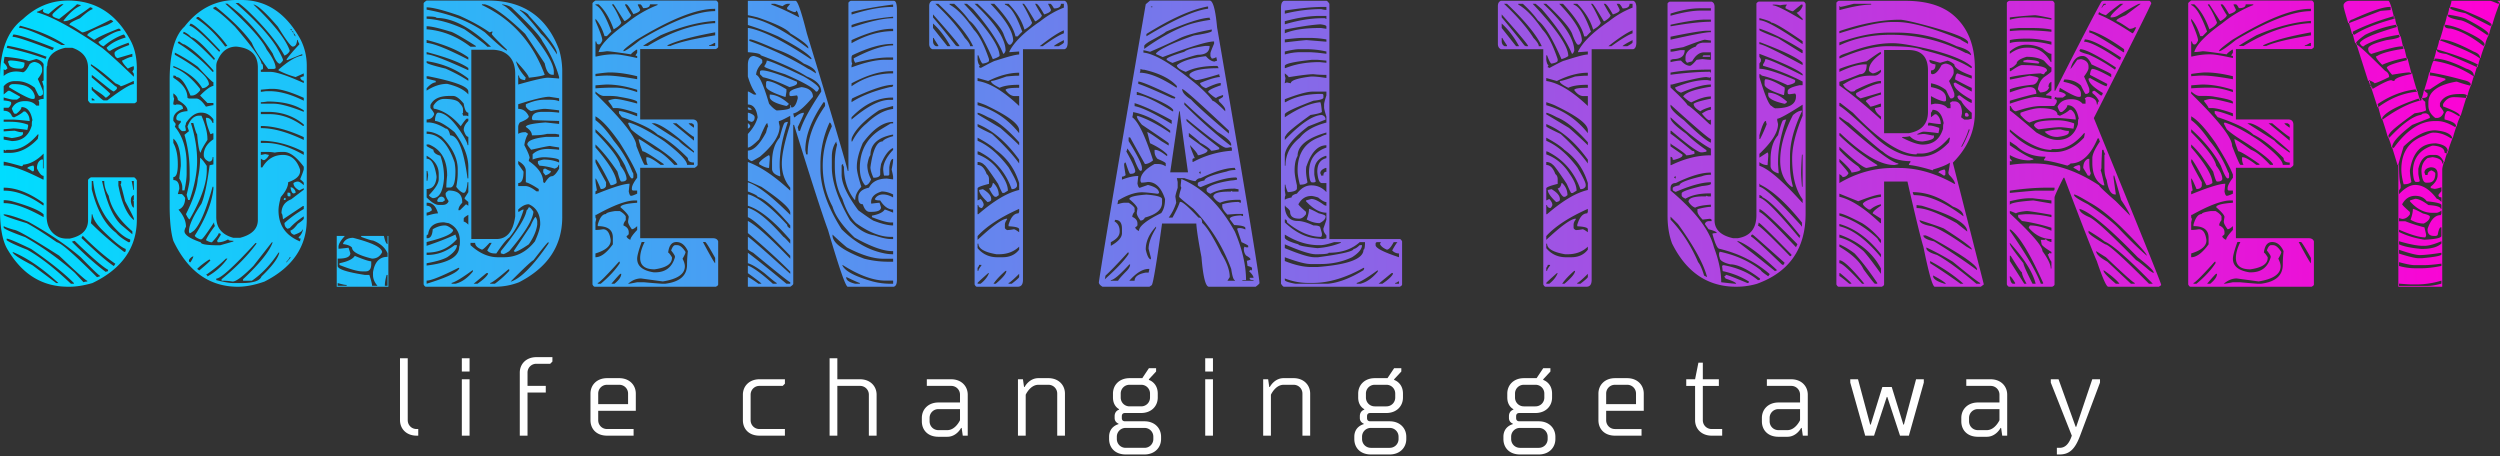 <svg width="274" height="50" fill="none" xmlns="http://www.w3.org/2000/svg"><rect width="100%" height="100%" fill="#333333" stroke="none"/><path d="M7.462.06c3.108 0 5.431 1.539 6.97 4.617.378.814.566 1.762.566 2.844v3.56c0 .08-.084.159-.253.238h-4.78c-.08 0-.185-.104-.314-.312V7.432c0-1.062-.57-1.792-1.712-2.19h-.805c-1.3.299-1.95.949-1.95 1.952-.05 0-.075.188-.075.566v15.892c0 1.072.402 1.827 1.206 2.264.278.159.63.238 1.058.238h.253c1.35-.278 2.025-.953 2.025-2.026V19.75c0-.08.105-.184.313-.313h4.707c.079 0 .188.104.327.313v4.304c0 3.088-1.623 5.411-4.87 6.97-.933.268-1.768.402-2.502.402h-.164c-2.79 0-4.98-1.325-6.568-3.976C.298 26.536 0 25.052 0 22.996V8.564c0-3.058.84-5.218 2.517-6.479C3.957.735 5.605.06 7.462.06zm-2.19 1.46c-.377-.08-.565-.19-.565-.329v-.074L4.78.953c-.387.219-.63.328-.73.328v.074c1.609.447 3.987 1.743 7.134 3.888.715.566 1.877 1.623 3.486 3.172v-.328l-.164-.253.164-.238v-.328c-.12 0-.338.085-.656.253-.427-.436-.64-.734-.64-.893h.074c.487-.268.84-.402 1.058-.402v-.328l-1.624.477c-.218-.09-.327-.278-.327-.566 0-.199.54-.492 1.623-.88a.677.677 0 01-.074-.252c-.944.327-1.619.625-2.026.893h-.09c-.079 0-.183-.109-.312-.327.486-.497 1.186-.874 2.1-1.132-.08-.219-.159-.328-.238-.328a7.006 7.006 0 00-2.19 1.296 1.031 1.031 0 01-.566-.477c1.182-.814 1.991-1.221 2.428-1.221v-.075c0-.109-.08-.163-.238-.163-1.41.556-2.274.958-2.592 1.206h-.09l-.729-.477c.02-.248.75-.625 2.19-1.132.436-.218.655-.357.655-.417l-.254-.163c-1.836.923-2.864 1.385-3.083 1.385h-.074c-.784-.537-1.241-.805-1.37-.805v-.089c.05-.149.427-.362 1.132-.64.744-.656 1.201-.983 1.37-.983V.864A.675.675 0 019.89.789c-1.35 1.023-2.3 1.534-2.845 1.534H6.97V2.25C7.616 1.415 8.236.874 8.832.625V.551L8.43.46c0 .06-.65.601-1.951 1.624-.487-.139-.73-.273-.73-.402v-.09c0-.079.407-.456 1.221-1.131h-.163c-.199 0-.686.352-1.46 1.057h-.074zM2.19 2.814l-.089.164v.074c.586 0 2.13.626 4.632 1.877h.402c-1.26-.874-2.909-1.58-4.945-2.115zm-.73.968l-.074.164v.09c.417 0 1.872.486 4.364 1.459l.164-.253c-2.472-.973-3.957-1.46-4.453-1.46zM.805 5.005c0 .05-.025.129-.074.238 1.569.328 2.998.735 4.29 1.221v-.089l.089-.149A24.268 24.268 0 00.804 5.005zm-.312 1.22c-.06.378-.09.592-.09.641.268.248.402.467.402.656l-.238.163-.164-.089v.73c.377-.328.84-.492 1.385-.492.189 0 .432.03.73.09.209-.04.452-.338.73-.894.198-.159.387-.238.566-.238.536.109.804.377.804.804v.164c0 .179-.159.476-.476.893.377.825.566 1.281.566 1.37v.254c0 .08-.085.159-.254.238H4.29c-.04 0-.198-.298-.476-.893-.626-.487-1.276-.73-1.951-.73h-.239a1.52 1.52 0 00-1.22.566v.893l.49-.402h.165l1.131.64v.09l-.327.238H1.46c-.179 0-.532-.08-1.058-.238v.328c.546.05.82.129.82.238v.164c-.14.268-.249.402-.328.402H.402v.328c.447 0 .745.188.894.566 0 .05.08.104.238.163.487-.218.84-.436 1.058-.655h.163c.328.248.492.6.492 1.058-.923-.11-1.544-.164-1.862-.164H.402v.238h.656c.784 0 1.46.11 2.025.328v.163l-.09.403c-.754-.11-1.265-.164-1.533-.164-.675.06-1.028.09-1.058.09v.238c.675-.05 1.083-.075 1.222-.075.347.11.59.164.73.164h.163v.164c0 .208-.407.367-1.221.476a19.768 19.768 0 00-.894-.163v.327l.894.164c1.122 0 1.852-.566 2.19-1.698 0-.377.024-.566.074-.566-.17-.973-.571-1.46-1.207-1.46 0 .199-.188.442-.566.73h-.163c-.08 0-.19-.188-.328-.566.258-.546.745-.819 1.46-.819.536 0 .943.164 1.22.492h.314v-.402l-.075-.164c.12-.11.308-.164.566-.164V9.458l-.164-.566c.11 0 .164-.055.164-.164V7.03c-.139-.268-.407-.457-.804-.566l-.82.238c-.575-.218-1.464-.377-2.665-.476zm.64.403c.397 0 .913.079 1.549.238v.09c0 .377-.139.565-.417.565-.864 0-1.296-.188-1.296-.566-.05 0-.074-.084-.074-.253a.675.675 0 01.238-.074zm8.832.402v.164l2.68 2.264c.11.02.165.074.165.164v.09c0 .049-.11.153-.328.312-.11 0-.487-.268-1.132-.804l-1.222-.968h-.074v.238c1.33 1.122 2.006 1.718 2.026 1.787 0 .06-.134.194-.402.402h-.164c0-.099-.432-.422-1.296-.968 0-.109-.055-.164-.164-.164v.313c.675.665 1.107 1.048 1.296 1.147h.402c1.569-1.192 2.542-1.787 2.92-1.787v-.328h-.075c-.805.377-1.266.566-1.385.566 0-.07-.189-.179-.566-.328-1.073-.963-1.966-1.663-2.681-2.1zM1.46 9.22h.074c1.3 0 2.06.431 2.279 1.295v.164c0 .11-.055.164-.164.164h-.09c-.307 0-1.171-.432-2.59-1.296.059-.218.223-.327.49-.327zm8.594 1.534v.253h.327c0-.09-.109-.174-.327-.253zm-8.922 5.674H.73c-.05 0-.075.03-.075.09l-.163-.09h-.09v.328h.656c1.092 0 2.12-.512 3.083-1.534l.074-.417v-.075h-.074c-.964 1.132-1.966 1.698-3.009 1.698zm1.221 1.788c-1.161-.328-1.812-.492-1.95-.492v.417H.49c.795 0 2.2.512 4.215 1.534h.075v-.402c-.228 0-.472-.273-.73-.82 0-.486.164-.808.492-.967h.163v.968h.075V16.83c-.725.745-1.48 1.152-2.264 1.222 0 .109-.055.164-.164.164zm1.296-.075l.075.149v.328c0 .109-.055.163-.164.163-.308-.218-.497-.327-.566-.327 0-.12.218-.224.655-.313zm6.405 1.698v.894c.566 2.283 1.454 3.877 2.666 4.78.288.348.75.696 1.385 1.043.11 0 .164-.05.164-.149v-.163c-.715-.219-1.579-1.003-2.592-2.354a8.695 8.695 0 01-1.46-3.976v-.075h-.163zm1.131 0c.537 2.522 1.291 4.17 2.264 4.945l1.058.894v-.328c-1.49-1.281-2.353-2.577-2.592-3.887-.327-.527-.491-1.068-.491-1.624h-.239zm1.788 0v.477c.347 1.886.913 3.157 1.698 3.813v-.164c0-.09-.323-.735-.968-1.936-.288-1.192-.452-1.788-.492-1.788l.075-.164v-.238h-.313zm1.46 0c.109.536.163.859.163.968h.075v-.968h-.239zm-14.03.73v.328h.089c1.28 0 2.685.536 4.215 1.608h.074v-.238c-1.569-1.132-3.028-1.698-4.379-1.698zm13.94 1.37v.164c.07.407.179.626.328.655v-.655c0-.05-.025-.074-.075-.074l.075-.164v-.492c-.219.08-.328.268-.328.566zm-13.94 0v.328h.089c1.032 0 2.462.511 4.289 1.534v-.313c-.477-.447-1.663-.933-3.56-1.46a4.046 4.046 0 00-.819-.089zm0 1.549v.075c.039.099.878.397 2.516.893.715.367 1.822 1.067 3.322 2.1.437.06 1.896 1.33 4.379 3.813h.074a.676.676 0 01.253-.074v-.09c-.09 0-.794-.675-2.115-2.025-1.529-1.311-3.445-2.607-5.749-3.888-1.38-.536-2.274-.804-2.68-.804zm9.65 0a6.3 6.3 0 01-.089.968 35.232 35.232 0 003.65 3.158c.109 0 .163-.055.163-.164v-.164c-.486-.169-1.375-.894-2.666-2.175-.576-.595-.903-1.137-.983-1.623h-.074zm-9.65 1.296v.164c.059.148.843.496 2.352 1.042a32.656 32.656 0 015.437 3.902l.968 1.043c.09-.05.223-.075.402-.075v-.089c-.12 0-1.147-.918-3.083-2.755-2.969-1.887-4.617-2.83-4.945-2.83-.536-.15-.913-.283-1.132-.402zM9.07 25.84l-.15.238c1.58 1.53 2.766 2.557 3.56 3.084l.164-.254c-1.002-.675-2.194-1.698-3.574-3.068zm-8.341.313v.164c.268.218 1.023.57 2.264 1.057 1.41.794 3.003 2.036 4.78 3.724h.328v-.075c-1.092-1.092-2.656-2.338-4.691-3.738C1.842 26.53.948 26.154.73 26.154zm7.134.328c1.38 1.39 2.622 2.497 3.724 3.32a.676.676 0 01.253-.073v-.164c-.556-.288-1.772-1.34-3.649-3.158h-.09a.674.674 0 01-.238.075zm-6.479 1.131c0 .229.725.715 2.175 1.46l2.606 1.951h.238c-1.797-1.648-3.47-2.785-5.019-3.41zM25.907 0h.566c2.75 0 4.915 1.46 6.494 4.379.437.884.655 1.832.655 2.845v16.815c0 2.979-1.544 5.253-4.632 6.821-1.072.378-2.045.567-2.919.567-3.118 0-5.476-1.679-7.075-5.035-.268-.903-.402-2.204-.402-3.902V8.847c0-2.949.541-4.925 1.624-5.928C21.737.973 23.633 0 25.908 0zm-.089.328c2.085 1.797 3.574 3.39 4.468 4.78.487.845.73 1.336.73 1.475 0 .08-.11.214-.328.403-.238 0-.506-.378-.804-1.132-1.043-1.599-2.125-2.93-3.247-3.992-.1-.149-.67-.635-1.713-1.46h-.238c2.562 2.314 4.076 3.992 4.543 5.035.655.883.983 1.563.983 2.04l-.164.075h-.655c-.964-1.301-1.56-2.25-1.788-2.845-.854-1.212-2.18-2.537-3.976-3.977a.595.595 0 01-.239.09v.148c.427.18 1.212.83 2.354 1.952 1.916 2.224 2.889 3.579 2.919 4.066.109 0 .163.134.163.402v.089c0 .11-.079.164-.238.164v.238h1.043c.645 0 1.866.407 3.664 1.222v-.254c-.17 0-.303-.109-.402-.327.168-.1.302-.15.402-.15v-.327l-.894.402a9.468 9.468 0 01-1.877-.73v-.074c1.063-.943 1.932-1.46 2.607-1.55v-.163l-1.623.655h-.09v-.089c.298-.427.76-.968 1.385-1.623v-.075c-.109-.179-.164-.318-.164-.417h-.074c-.04.487-.204.73-.491.73-.2-.02-.74-.75-1.624-2.19C29.1 1.351 28.206.541 27.77.492c2.233 2.144 3.559 3.823 3.976 5.034V5.6a1.1 1.1 0 01-.566.492c-.795-1.46-2.15-3.113-4.066-4.96a12.58 12.58 0 00-.968-.804h-.328zm-4.304 1.697c1.112.725 2.17 1.753 3.172 3.084a.675.675 0 01.238-.075c-.724-1.033-1.777-2.09-3.157-3.172h-.09c-.109.02-.163.074-.163.163zm-.64.566l-.09.164v.09c.357 0 1.44.948 3.247 2.844l.09-.164c-1.828-1.956-2.91-2.934-3.248-2.934zm10.96.581v.075l.165.09v-.09l-.164-.075zm.165.24v.074l.164.089v-.09l-.164-.074zm-11.856.073l-.089.164c.774.387 1.911 1.365 3.41 2.934l.09-.164c-1.221-1.46-2.09-2.244-2.606-2.353a2.2 2.2 0 00-.805-.581zm12.02.164c.08.218.159.328.238.328-.08-.219-.159-.328-.238-.328zM19.488 4.707a17.61 17.61 0 013.813 3.172h.09v-.164c-1.212-1.38-2.27-2.328-3.173-2.844-.11 0-.298-.11-.566-.328-.11.02-.164.074-.164.164zm4.215 2.517v16.562c0 1.182.625 1.941 1.877 2.279h.73c1.3-.338 1.95-.988 1.95-1.951V7.388c0-1.37-.784-2.13-2.353-2.28-.923 0-1.603.492-2.04 1.475-.11.199-.164.413-.164.64zm-4.543-1.46v.239c2.493 1.4 3.739 2.487 3.739 3.261-.219.269-.462.403-.73.403-.586-1.003-1.643-1.818-3.172-2.443v.164c1.012.357 1.99 1.142 2.934 2.353v.164c-.298.377-.596.566-.894.566h-.164c-.546-1.35-1.062-2.026-1.549-2.026 0-.109-.11-.164-.328-.164v.239c1.033.645 1.55 1.38 1.55 2.204l.163.074h.805c.297 0 .65.298 1.057.894.467-.11.74-.164.82-.164v-.238h-.656l-.804-.82c.635-.645 1.122-.997 1.46-1.057v-.402c-.11 0-.68-.566-1.714-1.698a19.78 19.78 0 00-2.517-1.549zm9.428 4.066v.239l.566-.075h.402c1.092 0 2.338.348 3.738 1.043v-.313c-1.46-.655-2.571-.983-3.336-.983h-.402l-.968.09zm-9.591.402v.164c0 .179.03.313.089.402l-.09.492v.164c.11 0 .164.024.164.074l.164-.075h.164c.377 0 .566.16.566.477-.705.258-1.057.64-1.057 1.147v.164l.253.328a.55.55 0 01-.09.312c.864 1.043 1.296 2.423 1.296 4.14v.984c0 .486-.08 1.107-.238 1.861h-.238v-.327c0-.308-.11-.63-.328-.968 0-.05.054-.512.164-1.385 0-1.57-.273-2.567-.82-2.994v.476c.328.576.492 1.36.492 2.354 0 .923-.164 1.385-.491 1.385v.328c.436 0 .655.322.655.968l-.164.566h.402c.08 0 .214.139.402.417 0 .665-.243 1.097-.73 1.295.547.626.82 1.246.82 1.862-.11.218-.164.382-.164.492 0 .407.596.814 1.787 1.22 0 .22.675.329 2.026.329h.09l1.459-.418v-.074c-.378 0-.566-.055-.566-.164-.377.219-.76.328-1.147.328l-.075-.164.403-.655c0-.11-.055-.164-.164-.164h-.075c0 .139-.243.466-.73.983-.178 0-.397-.08-.655-.238.15-.368.477-.884.983-1.55a.779.779 0 01-.09-.402c-.813 1.242-1.275 1.862-1.384 1.862h-.15c-.357-.139-.55-.273-.58-.402 1.181-1.857 1.862-3.564 2.04-5.123v-.239h-.089c-.705 2.542-1.38 4.14-2.026 4.796-.268.209-.431.313-.491.313l-.075-.15v-.088c0-.626.457-1.629 1.37-3.009.328-.765.626-2.17.894-4.215l.417-.09v-.804h-.089c0 .328-.134.492-.402.492-.377-.169-.566-.412-.566-.73 0-.665.352-1.236 1.057-1.713v-.655h-.089a.594.594 0 01-.238.09c-.328-.805-.492-1.4-.492-1.788h.09c.278 0 .491.189.64.566h.09v-.402c-.368-.487-.805-.73-1.311-.73h-.075c-.566 0-1.107.377-1.623 1.132 0 .12-.03.228-.09.328l.09.491-.164.075h-.238c-.07 0-.209-.134-.417-.402v-.254l.253-.313v-.163c-.328 0-.492-.085-.492-.253 0-.487.407-.755 1.222-.805v-.09c0-.337-.353-.714-1.058-1.131 0-.258-.164-.501-.491-.73zm9.59.969v.163h1.371c.735 0 1.847.298 3.336.894v-.164c-.993-.645-2.318-.968-3.976-.968-.298.05-.542.075-.73.075zm0 1.057v.253h.969c1.241 0 2.457.432 3.649 1.296h.09v-.164c-1.103-.924-2.428-1.385-3.977-1.385h-.73zm-6.746.417h.239c.436 1.012.655 1.876.655 2.591v.075c-.487.744-.73 1.206-.73 1.385-.149 0-.283-.675-.402-2.026-.06 0-.199-.407-.417-1.221h-.238v.09c.436 1.4.655 2.75.655 4.05 0 1.291-.273 2.726-.82 4.305h-.163l-.164-.566c.219-.894.328-1.465.328-1.713v-.804c0-1.41-.189-2.766-.566-4.066l.491-.402-.163-.492c.297-.804.73-1.206 1.295-1.206zm6.747 1.132v.239h.074c1.291 0 2.835.431 4.632 1.295v-.313c-1.777-.814-3.346-1.22-4.706-1.22zm0 1.623v.238h.566c1.231 0 2.611.437 4.14 1.31v-.327c-1.559-.814-3.127-1.221-4.706-1.221zm0 1.222v.327c.04 0 .198-.03.476-.09l.418.09c-.1.239-.264.427-.492.566h-.164l-.238-.164v.968h.164c.536-.913 1.29-1.37 2.264-1.37.893 0 1.519.541 1.876 1.624v.149c0 .516-.437.923-1.31 1.22 0 .468-.268 1.009-.805 1.624-.169.616-.253 1.102-.253 1.46 0 1.628.79 2.765 2.368 3.41v-.074c0-.05.025-.129.075-.238-.16 0-.239-.055-.239-.164.229-.179.388-.452.477-.819h-.075c0 .169-.297.358-.893.566-.268-.09-.402-.248-.402-.477.188-.03.456-.273.804-.73.437-.297.655-.49.655-.58v-.239c-.635.417-1.151.85-1.549 1.296-.109 0-.164.03-.164.09-.268-.11-.402-.328-.402-.656a12.548 12.548 0 012.115-1.534v-.328h-.09l-2.189 1.46c-.04-.437-.094-.655-.163-.655 0-.745.352-1.256 1.057-1.534l1.385-1.058v-.164l-.491.239c-.427-.229-.64-.497-.64-.805a.887.887 0 01.476-.163c.149 0 .367.134.655.402v-.239c0-.07-.134-.208-.402-.417.268-.635.402-1.012.402-1.132v-.238c-.804-1.082-1.534-1.623-2.19-1.623h-.252c-.278 0-.522.024-.73.074a4.57 4.57 0 00-.804-.074h-.73zm-6.657.64c.168.11.412.407.73.894v.491c0 1.41-.626 3.198-1.877 5.362-.09 0-.224-.189-.402-.566.794-1.589 1.226-2.89 1.295-3.902a10.68 10.68 0 00.254-2.279zm9.904 3.247h.164c.268.169.402.363.402.581l-.164.075h-.075c-.139 0-.248-.219-.327-.656zm-.327.58h.164c.109.01.163.06.163.15v.253h-.163c-.11 0-.164-.055-.164-.164v-.239zm-.239.567l.075.164-.164.074h-.075v-.074c.01-.11.065-.164.164-.164zM25.49 30.86a5.625 5.625 0 00-.893-.089h-.313v-.164c1.608-1.31 2.88-2.606 3.813-3.887v-.09h-.09c-2.393 2.602-3.827 3.903-4.304 3.903v.164c.834.218 1.46.327 1.877.327h.893c1.281 0 2.011-.243 2.19-.73 1.161-1.112 1.812-1.98 1.95-2.606h-.088c-.845 1.29-1.818 2.319-2.92 3.083h-.968v-.164c1.827-1.717 2.91-3.068 3.247-4.05h-.09l-2.025 2.59c-1.132 1.142-1.891 1.713-2.279 1.713zm-4.78-2.353v.075c.01.109.064.163.163.163.209-.327.313-.546.313-.655a.818.818 0 00-.477.417zm11.036-.328c0 .09-.134.279-.402.567h.074l.417-.492v-.075h-.09zm-9.175 1.952c.11.01.164.064.164.163a6.466 6.466 0 002.19-1.95h-.165c-.595.595-1.325 1.19-2.189 1.787zm-.968-.656l.238.164c.814-.675 1.222-1.052 1.222-1.132-.06 0-.09-.03-.09-.09-.566.358-1.022.71-1.37 1.058zm15.303-3.619h.893c-.466.506-.7.904-.7 1.192v.208h.105c.08 0 .412-.035.998-.104l.193.596c0 .397-.432.595-1.296.595h-.089v.805c0 .347.993.675 2.979.983h.491c.199.595.298.993.298 1.191h.596c-.328-.367-.492-.764-.492-1.191v-.298c.18-1.122.71-1.683 1.594-1.683v-.402c-.288-.626-.819-1.088-1.593-1.386-.16 0-.591-.133-1.296-.402v-.104h2.487c.13.596.263.894.402.894v-.894h.09v5.57h-5.66v-5.57zm1.787.208c2.125.547 3.187 1.073 3.187 1.58-.238.466-.605.7-1.102.7-1.46-.358-2.19-.755-2.19-1.192-.148-.199-.476-.333-.982-.402v-.09c.208-.397.57-.596 1.087-.596zm.194 1.981c.963.398 1.564.596 1.802.596v.298c0 .536-.204.804-.61.804h-.388c-.477 0-1.306-.233-2.487-.7v-.193c.893-.179 1.454-.447 1.683-.805zm3.485 2.086c-.13.466-.194.863-.194 1.191h.298v-1.191h-.104zm-5.362.893v.298h.983v-.09c-.169 0-.496-.069-.983-.208zM46.757.06h6.732c3.853 0 6.45 1.797 7.79 5.391a8.41 8.41 0 01.343 2.324v16.01c0 3.148-1.58 5.531-4.737 7.15a7.263 7.263 0 01-2.65.491h-7.552c-.09 0-.174-.084-.253-.253V.387c0-.08.109-.188.327-.327zm6.062.417V.55c3.277 1.55 5.57 4.096 6.881 7.641-.179.11-.76.219-1.742.328 0-.209-.467-.814-1.4-1.817.109.526.466 1.132 1.072 1.817a.677.677 0 00-.075.253h-.089c-.387-.04-.58-.204-.58-.492h-.09v.983c1.747-.496 2.83-.744 3.247-.744.139 0 .55.03 1.236.09v-.165a13.667 13.667 0 00-1.817-3.902c-.238-.556-1.346-1.772-3.322-3.649-.198-.199-.56-.338-1.087-.417V.55c.308 0 1.39 1.028 3.247 3.084 1.55 1.946 2.348 3.326 2.398 4.14v.417h-.164c-.387 0-.665-.417-.834-1.251l-2.145-3.232C55.55 1.793 54.08.715 53.147.477h-.328zm-6.062.328v.253c2.592.466 4.722 1.296 6.39 2.487 1.41 1.33 2.214 1.996 2.413 1.996v-.09c-1.112-1.062-1.668-1.643-1.668-1.742a.59.59 0 00.089-.253h-.09a.596.596 0 01-.238.089c-.844-.606-1.95-1.216-3.321-1.832-1.748-.606-2.94-.908-3.575-.908zm10.218.253v.074c.526.368 1.3 1.227 2.323 2.577.467.427 1.047 1.177 1.743 2.249v-.09c0-.556-1.028-1.94-3.083-4.155-.05-.179-.378-.397-.983-.655zm-10.218.744v.253c1.32.08 2.706.467 4.156 1.162C52.472 4.309 53.3 4.945 53.4 5.123h.417c-2.214-2.105-4.205-3.157-5.972-3.157 0-.1-.333-.154-.998-.164h-.09zm0 1.073v.343h.09c1.688.148 3.261.784 4.721 1.906h.58v-.09c-1.667-1.052-2.606-1.578-2.814-1.578-1.261-.387-2.12-.581-2.577-.581zm0 1.504v.327c.755.04 2.28.65 4.573 1.832v-.253c-1.073-.764-2.597-1.4-4.573-1.906zm4.9 1.072v20.747h2.741c1.162 0 1.852-.829 2.07-2.487V8.1c0-1.25-.496-2.08-1.49-2.486a3.77 3.77 0 00-.997-.164h-2.324zm-4.9.254v.253c.517 0 2.04.58 4.573 1.743v-.253c-.844-.586-2.368-1.167-4.573-1.743zm0 .997v.164c0 .1.695.318 2.086.655.992.447 1.821.894 2.487 1.34V8.61c-1.301-1.013-2.825-1.649-4.573-1.907zm0 1.654v.253l.998.253v.164c-.278.01-.61.228-.998.655v.253c.765-.496 1.515-.744 2.25-.744 1.101.258 1.876.645 2.323 1.161v-.327c0-.527-1.47-1.083-4.409-1.668h-.164zm.417 3.157v.328c.278.338.417.561.417.67-.139.388-.417.581-.834.581v.328h.164c.546 0 1.187.223 1.921.67.229 0 .393.248.492.745.854 0 1.49 1.574 1.906 4.721h.09V18.32c0-1.192-.502-2.468-1.505-3.828-.963-.794-1.678-1.206-2.144-1.236v-.253c.07-.417.178-.636.327-.656.785 0 1.698.83 2.74 2.488.329.536.492.893.492 1.072h.09V15c-.199-.02-.368-.269-.507-.745 0-.338.17-.67.507-.998v-.253h-.164c-.07 0-.293.278-.67.834-.874-1.043-1.813-1.678-2.815-1.906-.12 0-.179-.055-.179-.164v-.18c.298-.495.685-.744 1.162-.744h.089c.904 0 1.455.169 1.653.507.229.228.343.446.343.655v.342c0 .05-.03.075-.09.075.06.11.09.194.09.253h.417l.164.075v-.402c-.239 0-.407-.333-.507-.998-.456-.556-.844-.835-1.161-.835h-.417c-1.073 0-1.763.333-2.07.998zm9.622-.089v.507c.516 0 .904.273 1.162.819 0 .188-.328.412-.983.67-.12.179-.179.342-.179.491v.76a1.33 1.33 0 01.67-.179h.164l.253.179c-.208.328-.347.74-.417 1.236.387.735.581 1.207.581 1.415-.06.1-.09.209-.09.328 1.053.725 1.58 1.5 1.58 2.323l.163.09c.308-.497.561-.745.76-.745.228 0 .501-.278.819-.834v-.417h-.074c0 .179-.14.318-.417.417a6.716 6.716 0 00-1.669-.328l-.163-.253v-.253c.367-.11.59-.164.67-.164.635.01 1.186.12 1.653.328v-.239c0-.159-.496-.273-1.49-.342h-.163a3.55 3.55 0 00-1.251.253v-.58c.407-.388.963-.582 1.668-.582.278 0 .69.03 1.236.09v-.254c-.506-.07-.839-.124-.998-.163-.149 0-.839.139-2.07.417-.278-.338-.417-.532-.417-.581 0-.407.695-.685 2.085-.834h1.4v-.254l-.417-.074h-.909c-.397.11-.948.164-1.653.164 0-.318-.223-.626-.67-.924 0-.218.72-.382 2.16-.491l1.489.164v-.328h-.074l-2.83-.09-.075-.163c0-.497.388-.745 1.162-.745h.58c.279 0 .69.03 1.237.09v-.254c-.854-.109-1.38-.163-1.579-.163-.268 0-.764.079-1.49.238a1.081 1.081 0 01-.58-.492v-.253c.735-.327 1.4-.491 1.996-.491h.58c.467 0 .825.054 1.073.164v-.328l-1.072-.164c-.556 0-1.693.273-3.41.82zm-10.039 2.993v.254c1.33 0 2.354 1.047 3.068 3.142.06.377.09.685.09.924 0 1.21-.194 1.817-.581 1.817h-.417c0-.318.03-.76.09-1.326 0-1.718-.666-2.85-1.997-3.396h-.253v.164c.07.07.318.208.745.417 0 .298.253.516.76.655a6.77 6.77 0 01.402 2.25v.238c-.11 1.44-.522 2.16-1.237 2.16-.248-.11-.387-.22-.417-.328.715-.735 1.073-1.316 1.073-1.743v-.58c0-.845-.442-1.51-1.326-1.997v.328c.526 0 .889.64 1.087 1.921v.164c-.099.824-.461 1.236-1.087 1.236v.924c.546.546.988.819 1.326.819h.417c.347 0 .57-.14.67-.417-.218-.328-.328-.576-.328-.745v-.074c0-.09.11-.204.328-.343.993 0 1.49.417 1.49 1.251v.09c-.279.287-.418.56-.418.819h.164l.67-.656.254.164v-.417c-.278-.208-.417-.347-.417-.417l.417-.655v-1.087h-.09c-.07.774-.208 1.161-.417 1.161h-.074c-.268-.119-.517-.337-.745-.655.11-.556.164-1.058.164-1.505v-.416c0-1.202-.58-2.388-1.743-3.56-.585-.387-1.142-.58-1.668-.58zm10.04 3.233v.327l.58.834c0 .835-.194 1.252-.58 1.252v.327h.759c.337 0 .75.194 1.236.581h.253v-.253c-.635-.417-1.107-.665-1.415-.745v-1.236c0-.417-.278-.78-.834-1.087zm2.992.833c.278.17.472.253.581.253v.075c-.03.139-.223.278-.58.417l-.254-.328v-.253c0-.11.084-.164.253-.164zm-13.032.253v1.073h.09l.074-.581v-.09l-.074-.402h-.09zm1.668 2.816c.219.06.328.198.328.417l-.253.164h-.417c-.11 0-.164-.055-.164-.164.1-.278.268-.417.506-.417zm-1.668.67v.328c.338 0 .532.164.581.491-.208.17-.402.253-.58.253v.328h.089c.556-.159.943-.238 1.161-.238-.218-.775-.605-1.162-1.161-1.162h-.09zm10.04.744v.239h.089c.218-.16.382-.239.49-.239v.075c-.386 1.231-.908 2.229-1.563 2.994-.308.208-.78.789-1.415 1.742h-.164c-.377 0-.655-.109-.834-.328l.492-.834h-.239c-.446.497-.724.745-.834.745-.496-.198-.744-.447-.744-.745h-.507v.254c.963.883 1.961 1.325 2.994 1.325h.67c1.34 0 2.473-.58 3.396-1.742.387-.864.58-1.5.58-1.907 0-1.072-.416-1.792-1.25-2.16-.368 0-.755.194-1.162.581zm1.16-.253c.13 0 .298.164.507.492-.07.893-.953 2.333-2.651 4.319-.338.218-.561.328-.67.328a.675.675 0 00-.254-.075v-.253c1.758-2.145 2.701-3.639 2.83-4.483.05 0 .13-.11.239-.328zm-7.134 1.252v.327c.11 0 .278.11.507.328v-1.073c-.338.19-.507.328-.507.418zm7.894-.18c.11.19.164.358.164.507v.327c-.09.676-.397 1.396-.924 2.16-.824.556-1.345.834-1.563.834 0-.06-.03-.09-.09-.09l1.832-2.74c.288-.665.482-.998.581-.998zm-11.96 2.086v.238h.09c.347 0 .54-.328.58-.983.467-.278.909-.417 1.326-.417.238 0 .541.164.909.492 0 .407-.968.849-2.905 1.325v.417c1.291-.437 2.344-.849 3.158-1.236l.164.491c-.854.994-1.962 1.49-3.322 1.49v.253h.09c1.052 0 2.045-.357 2.978-1.072h.254c0 .407-.358.849-1.073 1.325-.476.258-1.226.477-2.249.656v.253c2.383-.278 3.575-.968 3.575-2.07.05-.07.074-.264.074-.581 0-.954-.412-1.619-1.236-1.996-.04 0-.209-.03-.506-.09-1.063 0-1.644.447-1.743 1.341-.11.01-.164.065-.164.164zm9.22 4.975h.074c1.072-.378 2.427-1.763 4.066-4.156v-.164c-.08 0-.63.666-1.653 1.996-.199.08-1.028.854-2.488 2.324zm-9.22-.09v.343c2.165-.666 3.356-1.222 3.575-1.668v-.075h-.09c-1.846.933-3.008 1.4-3.485 1.4zm6.97.253v.09h.507a10.489 10.489 0 001.579-1.415v-.164h-.09c-1.161.993-1.827 1.49-1.995 1.49zm-4.23 0v.09h.418c.665-.16 1.3-.601 1.906-1.326v-.179c-1.132.834-1.906 1.306-2.323 1.415zm2.413.09h.418c.655-.457 1.042-.82 1.161-1.088v-.074h-.178l-1.4 1.162zM65.263.059H78.46c.089 0 .173.085.253.254v4.81c0 .08-.085.164-.253.254h-8.296v7.715h5.719c.387 0 .58.193.58.58v4.394c0 .08-.108.189-.327.328h-5.972v7.715h7.968c.308 0 .501.114.58.342v4.722c0 .09-.084.174-.253.253h-13.27c-.09 0-.174-.084-.253-.253V.387c0-.08.109-.188.327-.327zm0 .418V.55c.526.209 1.107 1.177 1.743 2.905l-.492.506h-.253c-.258-.814-.59-1.45-.998-1.907v.239c.497 1.152.745 1.847.745 2.085v.074c-.11.249-.218.388-.328.417h-.074c-.14 0-.224-.109-.253-.327h-.09v1.653h.09c.695-.159 1.3-.238 1.817-.238h.253c.377 0 1.181.134 2.413.402v-.238h-.164v-.09l.164-.253V5.45h-.09c-.387.268-.58.437-.58.507-1.53-.229-2.413-.343-2.652-.343-.377.06-.68.09-.908.09.218-.805 1.241-1.857 3.068-3.158A12.755 12.755 0 0172.069.551V.477h-.834c0 .278-.249.417-.745.417-.139-.278-.248-.417-.328-.417h-.253V.55l.253.507c0 .178-.248.342-.744.491-.388-.675-.636-1.033-.745-1.072h-.164V.55c.387.705.606 1.068.656 1.087 0 .17-.219.388-.656.656h-.09L67.259.477h-.164V.55c.308.387.64 1.028.998 1.922-.06.218-.338.466-.834.744-.427-1.201-.978-2.115-1.653-2.74h-.343zM68.33 5.54v.074c.199 0 .81-.412 1.832-1.236 3.545-2.105 6.285-3.157 8.221-3.157V.968h-.089c-1.966 0-4.816 1.137-8.549 3.411-.894.646-1.365 1.033-1.415 1.162zm2.16-.506h.506c2.413-1.48 4.791-2.309 7.135-2.488h.253v-.253c-1.827.12-3.823.645-5.988 1.579-1.27.735-1.906 1.122-1.906 1.162zm2.666-.075v.074h.328c.913-.397 2.546-.784 4.9-1.161v-.328c-2.443.447-4.186.918-5.228 1.415zm4.558 0v.074h.67v-.327h-.09c-.277.168-.47.253-.58.253zM65.262 8.102v.254c.556-.05.973-.075 1.251-.075.715 0 1.822.134 3.322.402v-.327c-1.122-.278-2.12-.417-2.994-.417-.278 0-.804.054-1.579.163zm0 1.252v.327c.755-.05 1.311-.074 1.668-.074h.417c.745 0 1.574.164 2.488.492v-.254c-1.202-.387-2.309-.58-3.322-.58-.139 0-.556.03-1.25.089zm0 .67v.238c2.989 2.92 4.483 4.831 4.483 5.735.536 1.38.84 2.07.909 2.07h.342a1.424 1.424 0 01-.163-.67v-.164h.074c.268 0 .765.278 1.49.834h.342v-.09c-1.33-.933-2.105-1.4-2.324-1.4-.278-.724-.416-1.166-.416-1.325.119 0 .724.387 1.817 1.162.575.218 1.27.77 2.085 1.653h.327v-.09c-.397-.566-1.559-1.45-3.485-2.65-.764-.487-1.29-.874-1.579-1.162-.218-.398-.327-.616-.327-.656.05 0 .074-.03.074-.09 1.043.319 2.343 1.009 3.903 2.071 1.658 1.261 2.487 2.12 2.487 2.577h.76v-.253c-.448 0-.67-.164-.67-.492-1.232-1.251-2.34-2.11-3.322-2.577-.606-.595-1.907-1.23-3.903-1.906l-.327-.417v-.253c.328 0 .993.193 1.996.58v-.327c-1.083-.387-1.857-.58-2.324-.58h-.342c0-.08-.164-.329-.492-.746v-.089c.357-.11.606-.164.745-.164.357 0 1.162.169 2.413.507v-.164c0-.169-.666-.363-1.996-.581-.258-.06-.616-.09-1.073-.09h-.58c-.249 0-.556-.163-.924-.49zm0 2.726v.416c.616.447 1.281 1.197 1.996 2.25a12.317 12.317 0 012.07 3.485c.06 0 .09.109.09.327v.164c0 .11-.055.164-.164.164-.14 0-.387-.467-.745-1.4-.705-1.35-1.787-2.68-3.247-3.992v.328c1.688 1.708 2.602 2.93 2.74 3.664.448.586.671 1.082.671 1.49-.06.168-.228.253-.506.253h-.075c-.09 0-.228-.363-.417-1.088-.874-1.3-1.678-2.293-2.413-2.979v.328c1.55 1.797 2.324 3.098 2.324 3.902-.229.16-.447.239-.656.239-.625-1.281-1.151-2.22-1.578-2.815h-.09v.253c0 .12.388.864 1.162 2.234v.417c-.08.218-.273.328-.58.328-.319-.775-.512-1.162-.582-1.162v.164c0 .189.055.576.164 1.162-.11.02-.164.079-.164.178v.239c1.897-.775 3.143-1.162 3.739-1.162l-.09.834c.06.328.144.491.253.491.11 0 .333-.079.67-.238v-.342h-.416c-.11 0-.164-.055-.164-.164v-.075c0-.268.193-.655.58-1.161v-.343c-.297-.784-.933-1.946-1.906-3.485-1.082-1.55-1.97-2.517-2.666-2.905zm6.152.759l2.978 1.906c.15.219.705.66 1.669 1.326v-.164c-2.076-1.867-3.516-2.89-4.32-3.068h-.327zm2.323 0l2.324 1.906v-.417c-.1 0-.74-.496-1.922-1.489h-.402zm1.743 0c0 .07.193.233.58.492v-.254c0-.08-.084-.159-.253-.238h-.328zM65.261 23.547v.164c0 .17.03.254.09.254l-.09.402v.834h.09c.188 0 .436-.025.744-.075.447 0 .725.387.834 1.162v.074c0 .606-.556 1.078-1.668 1.415v.417c.586 0 1.222-.471 1.907-1.415v-.744c0-.834-.551-1.251-1.653-1.251v-.164c.218-.775.52-1.162.908-1.162 0-.119.333-.228.998-.327h.506c.318.178.537.372.656.58v.417c-.17.209-.254.402-.254.581.388.16.581.407.581.745v.164c0 .08-.08.164-.238.253 0 .149.139.288.417.417 0-.199.248-.561.745-1.087v-.417c-.248.228-.442.342-.581.342-.278-.377-.417-.655-.417-.834 0-.04.025-.208.074-.506 0-.189-.302-.546-.908-1.073 0-.238.61-.402 1.832-.491v-.253h-.253c-.924 0-2.334.526-4.23 1.578h-.09zm5.064 2.98c-.327.903-.491 1.514-.491 1.831 0 .805.605 1.3 1.817 1.49h.163c1.123 0 1.843-.551 2.16-1.654v-.09c-.01-.098-.149-.317-.417-.654.12-.348.258-.542.417-.581h.253c.288 0 .591.248.909.744 0 .12-.11.368-.328.745.169.318.253.596.253.834 0 .844-.804 1.395-2.412 1.654l-2.398-.328c-.487 0-.959.193-1.415.58h.074c.07 0 .377-.054.924-.163h.744a76.36 76.36 0 001.996.164h.328c1.598-.199 2.398-.894 2.398-2.085 0-.467.03-.964.09-1.49-.309-.665-.726-.998-1.252-.998-.516 0-.82.387-.908 1.162.069 0 .208.169.416.506v.075c0 .655-.635 1.072-1.906 1.25-1.052 0-1.579-.416-1.579-1.25 0-.507.164-1.087.492-1.743h-.328zm6.718 0c.824 1.538 1.27 2.313 1.34 2.323v-.581c-.635-1.142-.998-1.723-1.087-1.743h-.254zm-11.528 4.482v.09h.327c.904-.755 1.599-1.505 2.085-2.25v-.163h-.09c-1.4 1.549-2.174 2.323-2.322 2.323zm1.489.09h.343c.496-.407.744-.77.744-1.088h-.09c-.049 0-.381.363-.997 1.088zM81.965.089h5.228c.228 0 .64 1.187 1.236 3.56 2.71 8.877 4.205 13.906 4.483 15.087h.075V.342c0-.089.084-.173.253-.253h4.721c.229 0 .343.333.343.998v29.595c0 .427-.114.675-.343.744h-5.049c-.228 0-.948-2.07-2.16-6.21-.605-1.619-1.846-5.462-3.723-11.528h-.09v17.41c0 .08-.108.19-.327.329h-4.647v-1.073c.239.11.626.358 1.162.745h.328c0-.06-.497-.447-1.49-1.162v-.834c.596.218 1.51.884 2.74 1.996h.418v-.09c-.06 0-.507-.357-1.34-1.072-.785-.606-1.39-.968-1.818-1.087v-1.147c.824.606 2.234 1.738 4.23 3.396h.417v-.164c-.1 0-1.454-1.077-4.066-3.232-.387-.199-.58-.338-.58-.417V25.96c.109 0 1.657 1.35 4.646 4.052v-.239c-1.29-1.3-2.84-2.71-4.647-4.23v-1.325c.844.427 2.393 1.807 4.647 4.14v-.327c-2.452-2.562-4.001-3.972-4.647-4.23v-.998h.09c.973.317 2.244 1.37 3.813 3.157.05 0 .297.248.744.745v-.417c-1.797-2.085-3.346-3.331-4.647-3.738v-1.237h.09c1.072.318 2.477 1.425 4.215 3.322 0 .159.114.293.342.402v-.328c-1.608-1.866-2.8-2.914-3.574-3.142 0-.12-.358-.313-1.073-.581v-.998c.983.278 2.532 1.464 4.647 3.56v-.239c0-.457-1.052-1.4-3.157-2.83l-1.49-.655v-2.07c1.4.516 2.95 1.564 4.647 3.142v-.327c-.615-.725-.923-1.609-.923-2.651 0-.954.308-2.393.923-4.32v-.908c-.705.387-1.122.58-1.25.58v.165l.089.417c0 .983-.72 2.09-2.16 3.32-.566.329-.869.492-.909.492-.248-.109-.387-.218-.417-.327v-.834c.626 0 1.291-.66 1.996-1.981.11-.447.189-.67.238-.67a.723.723 0 01-.074-.328h-.09c-.099.07-.377.65-.834 1.743-.605.605-1.017.908-1.236.908v-1.49c.566-.615.924-1.226 1.073-1.831-.12-.934-.477-1.4-1.073-1.4v-1.415h.09l.58.327h.239v-.074c-.348-.407-.65-1.043-.909-1.906V7.134c0-.665.224-.997.67-.997.606.168.909.337.909.506v.238c-.447.477-.67.919-.67 1.326.357.09.829 1.142 1.415 3.157.288.358.566.606.834.745.993-.05 1.49-.159 1.49-.328v-.253h.074c0 .169.03.253.09.253.277 0 .495-.332.654-.998v-.163l-.074-.164-.58.074h-.09c-.11 0-.164-.054-.164-.164v-.163c0-.249.442-.467 1.326-.656.834.11 1.25.467 1.25 1.073-.943 1.132-1.663 1.737-2.16 1.817l.09.417h.075c.387-.328.72-.492.998-.492v.075c0 .07-.224.57-.67 1.504l.089.402h.164c.307-1.023 1.082-2.457 2.323-4.304 0-.695-.526-1.246-1.579-1.653-1.092-.705-2.775-1.48-5.049-2.324 0-.159-.471-.273-1.415-.342V3.068h.09c1.598.308 3.862 1.445 6.791 3.411h.09v-.09c-.338-.496-1.554-1.295-3.65-2.397a28.935 28.935 0 00-3.32-1.251v-.834c1.687.208 3.897 1.345 6.627 3.41v-.089c0-.258-.66-.784-1.98-1.579-.358-.466-1.55-1.047-3.575-1.742-.646-.16-1.003-.239-1.073-.239V.09zm2.577.328v.09c.764.278 1.782.744 3.053 1.4-.129-.497-.238-.745-.328-.745 0 .11-.054.164-.163.164-.12 0-.398-.11-.835-.328V.834l.343-.417h-.253c-.179 0-.372.085-.581.253-.06 0-.338-.084-.834-.253h-.402zm8.787.908v.254h.075c1.678-.546 3.172-.82 4.483-.82V.506h-.09c-1.737.219-3.227.492-4.468.82zm0 1.416v.253h.075c1.946-.665 3.44-.998 4.483-.998v-.164c-1.817.169-3.337.472-4.558.909zm0 1.653v.343c1.559-.884 3.078-1.326 4.558-1.326v-.253h-.164c-1.112 0-2.577.412-4.394 1.236zm-11.2-.075v.164c2.492.914 4.647 1.936 6.464 3.068.06 0 .338.164.834.492 0-.368-.442-.725-1.325-1.073a11.545 11.545 0 00-3.069-1.578c-1.628-.715-2.566-1.073-2.814-1.073h-.09zm11.2 1.907v.417c0 .119.025.228.074.327a.723.723 0 00-.074.328v.09c1.49-.557 2.7-.835 3.634-.835h.924V6.3h-.581c-.864 0-2.056.194-3.575.581-.11-.179-.164-.343-.164-.491 1.798-.944 3.237-1.415 4.32-1.415V4.81h-.09c-1.191 0-2.656.417-4.394 1.25l-.074.165zm-9.294.417c.278 0 1.634.58 4.066 1.742 1.103.646 1.654 1.088 1.654 1.326-.08.218-.16.328-.239.328h-.089c-.288-.417-1.42-1.053-3.396-1.907-1.5-.466-2.249-.744-2.249-.834v-.074c.169-.239.253-.432.253-.581zm-.491 1.072c.606.01 1.877.427 3.813 1.251v.164c0 .149-.278.288-.834.417-1.172-.556-2.14-.918-2.905-1.087l-.327-.328v-.253c0-.11.084-.164.253-.164zm9.785 1.415v.328c1.34-.943 2.86-1.415 4.558-1.415v-.238h-.254c-1.191 0-2.626.442-4.304 1.325zm-9.294-.253c.447 0 1.167.303 2.16.909v.253l-.09.58h-.074c-1.38-.446-2.07-.833-2.07-1.16V9.04l.074-.164zm9.294 2.07v.254c1.072-.695 2.477-1.246 4.215-1.654.228 0 .343-.06.343-.178v-.075c-.884 0-2.379.497-4.484 1.49l-.074.163zm-8.966-.58c.636 0 1.33.332 2.085.997 0 .08-.084.164-.253.254-1.221-.279-1.832-.611-1.832-.998v-.253zm8.966 2.487v.253c1.698-1.44 3.078-2.16 4.14-2.16h.418v-.253h-.09c-1.579 0-3.068.72-4.468 2.16zm-3.068-1.653c-1.33 1.936-1.996 3.678-1.996 5.227 0 .04.03.204.09.492h.164v-.09c0-1.657.635-3.395 1.906-5.212v-.253c0-.11-.055-.164-.164-.164zm3.068 4.14v.164h.075a6.013 6.013 0 011.578-1.981c.983-.944 1.951-1.47 2.904-1.58v-.327c-.724.179-1.25.343-1.578.492-1.52 1.032-2.488 2-2.905 2.904a.722.722 0 00-.074.328zm-11.364-3.56h.09c.218.08.327.164.327.253h-.253c-.11 0-.164-.06-.164-.179v-.074zm0 .581h.09c.436.14.655.303.655.492 0 .278-.11.446-.328.506-.278-.07-.417-.154-.417-.253v-.745zm11.945 5.883v.09c0 .397.164 1.112.492 2.145-.447.476-.67.948-.67 1.414h-.075c-.775-.983-1.162-2.199-1.162-3.649-.06 0-.09-.084-.09-.253-.108.02-.163.075-.163.164v.998c0 .953.61 2.254 1.832 3.902 1.072.775 1.653 1.162 1.743 1.162.854.328 1.544.491 2.07.491v-.327h-.253c-.398 0-1.088-.194-2.07-.581v-.164c.744-.14 1.21-.363 1.4-.67.069 0 .377.114.923.342v-.342c-.526 0-.998-.333-1.415-.998-.387 0-.581-.055-.581-.164.179-.328.482-.491.908-.491.338 0 .7.109 1.088.327v-.327c-.427-.219-.844-.328-1.251-.328-.775.228-1.162.615-1.162 1.162v.163h.09c.486-.06.764-.089.834-.089l.163.506c0 .328-.362.492-1.087.492h-.164c-.317 0-.566-.278-.745-.834-.327 0-.491-.219-.491-.656v-.089c0-.546.387-.903 1.162-1.072.357-.666 1.017-.998 1.98-.998.408.06.631.09.67.09v-.254c0-.11-.054-.387-.163-.834.11-.497.164-.854.164-1.073v-.089c-.199 0-.338.308-.417.923v.745c0 .11-.055.164-.164.164h-.417a3.997 3.997 0 01-.09-.67c0-.666.363-1.38 1.088-2.145v-.179h-.09c-.486.298-.898.879-1.236 1.743l-.089.58v.582c-.07.218-.318.327-.745.327-.218-.496-.327-.878-.327-1.147.258-1.886.7-2.83 1.325-2.83.15-.218.536-.411 1.162-.58v-.164h-.09c-1.598.318-2.397 1.062-2.397 2.234-.14.169-.254.531-.343 1.087 0 .537.14 1.063.417 1.58-.189.436-.407.654-.655.654-.388-.456-.581-1.092-.581-1.906 0-1.807.72-3.187 2.16-4.14l1.236-.745h.253v-.164c-1.082 0-2.19.77-3.322 2.309-.436 1.012-.655 1.871-.655 2.576zm-7.55-4.885c-.606 1.728-.909 3.302-.909 4.722v.253l.075.983h-.075c-.556-.179-.834-.452-.834-.82v-.67c0-1.191.278-2.104.834-2.74.288-1.102.482-1.653.581-1.653a.666.666 0 01.328-.075zm4.557.074a10.938 10.938 0 00-.998 4.558v.506c0 1.976.775 4.185 2.324 6.628 1.44 1.44 3.013 2.323 4.721 2.651.308.06.616.09.924.09v-.343h-.09c-.983 0-2.363-.496-4.14-1.49-1.311-1.25-2.115-2.382-2.413-3.395-.715-1.34-1.073-2.835-1.073-4.483 0-1.49.333-2.924.998-4.305-.07-.278-.153-.417-.253-.417zm-8.95.09c.079 0 .163.079.252.238v.09c0 .079-.084.163-.253.252v-.58zm9.203 3.65v1.16c0 1.56.66 3.491 1.981 5.795.805.953 1.693 1.509 2.666 1.668.785.268 1.39.402 1.817.402h.254v-.238h-.254c-1.141 0-2.412-.502-3.813-1.505-.625-.585-1.121-1.47-1.489-2.65-.556-.994-.834-2.18-.834-3.56v-.418c0-.705.085-1.365.253-1.98a.653.653 0 01-.09-.343c-.327.457-.49 1.013-.49 1.668zm-6.88-.18l.074.179v.238l-.074.998c-.278 0-.64-.14-1.088-.417v-.164c.239-.298.601-.576 1.088-.834zm6.955 8.713v.09c0 .824 1.162 1.678 3.485 2.561a11.01 11.01 0 002.651.328h.507v-.328H96.8c-1.073 0-2.398-.412-3.977-1.236a29.877 29.877 0 01-1.579-1.415zm1.088 3.322v.074c.297.625 1.4 1.206 3.306 1.743a7.77 7.77 0 001.996.253h.253v-.343h-.834c-1.33 0-2.904-.576-4.721-1.727zm.417 1.325v.074c0 .288.327.512.983.67h.506v-.089c-.09 0-.586-.218-1.49-.655zM102.168.089h14.506c.229.07.343.318.343.745v3.813c0 .427-.114.675-.343.745h-4.557v25.29c0 .496-.194.744-.581.744h-4.468c-.09 0-.174-.084-.253-.253V5.39h-4.647c-.219-.1-.328-.293-.328-.58V.67c0-.308.11-.501.328-.58zm.343.328c1.449 1.37 2.527 2.617 3.232 3.739.387.407.581.71.581.908h.327c-.566-1.231-1.837-2.78-3.813-4.647h-.327zm1.564 0v.09c.814.436 1.697 1.35 2.651 2.74.586.606 1.142 1.683 1.668 3.232v.164c0 .139-.224.248-.67.328-.11 0-.273-.303-.492-.909h-.089v.492c.059.377.144.57.253.58l-.089.164v.09c.109 0 .163.024.163.074 1.003-.546 1.559-.82 1.668-.82 1.371-.446 2.225-.67 2.562-.67v-.327c-.02 0-.377.025-1.072.075v-.075c.506-1.023 1.638-2.13 3.396-3.321A9.864 9.864 0 01116.6.834V.417h-.327c0 .338-.254.507-.76.507-.189-.338-.323-.507-.402-.507h-.253c.218.407.327.63.327.67 0 .18-.248.343-.744.492-.417-.735-.695-1.122-.834-1.162h-.164c.387.705.635 1.122.744 1.251 0 .16-.218.378-.655.656h-.089c-.755-1.271-1.167-1.907-1.236-1.907h-.164c.298.447.655 1.137 1.072 2.07-.059.229-.337.482-.834.76-.298-1.013-.879-1.956-1.743-2.83h-.402v.09c.616.178 1.251 1.171 1.907 2.978-.03 0-.199.17-.507.507h-.238c-.209-.953-.983-2.145-2.323-3.575h-.418c1.659 1.718 2.488 3.073 2.488 4.066-.109.249-.219.388-.328.417h-.089c-.139 0-.363-.417-.67-1.25-.298-.676-1.237-1.753-2.815-3.233h-.328c2.264 2.135 3.396 3.848 3.396 5.139-.08.228-.164.342-.253.342-.586-1.41-1.688-3.043-3.307-4.9l-.67-.58h-.328c2.602 2.77 3.902 4.676 3.902 5.719-.178.139-.427.253-.744.342-1.003-2.294-1.862-3.704-2.577-4.23-.377-.546-.928-1.157-1.653-1.832h-.506zm-1.818 1.162v.327a90.757 90.757 0 012.488 3.068l.164.09h.253c0-.14-.968-1.3-2.905-3.485zm0 .998v.491l1.579 1.996h.328c-.556-1.013-1.192-1.842-1.907-2.487zm11.692 2.487h.328c1.023-.744 1.797-1.216 2.323-1.415v-.327c-.605.248-1.489.829-2.651 1.742zm-11.692-.909v.328c0 .288.11.482.328.58h.253v-.088c-.288-.427-.456-.7-.506-.82h-.075zm13.256.91h.507c.387-.21.581-.348.581-.418v-.253c-.725.377-1.088.6-1.088.67zm-7.209 3.812l-1.161-.327v.327c1.31.189 2.83 1.102 4.557 2.74V10.53h-.491c-.348 0-.68-.218-.998-.655 0-.169.496-.253 1.489-.253v-.328h-.074c-.924 0-1.614.11-2.07.328-.566-.278-.874-.497-.924-.655v-.09c.199 0 .755-.164 1.668-.491.566-.06 1.008-.09 1.326-.09h.074V7.97c-1.042 0-2.174.302-3.396.908zm-1.161 2.324v.327c1.817.517 3.336 1.54 4.557 3.069v-.328c0-.655-1.157-1.54-3.47-2.651-.199-.11-.561-.248-1.087-.417zm0 1.161v.164l2.487 1.49c.764.665 1.455 1.3 2.07 1.906v-.328c-1.291-1.45-2.423-2.363-3.396-2.74-.615-.328-1.003-.492-1.161-.492zm0 1.236v.253c0 .06.526.338 1.578.834 1.271 1.172 2.264 2.25 2.979 3.232V17.5c-1.38-1.926-2.899-3.227-4.557-3.902zm0 1.49v.342c1.181.507 2.313 1.475 3.395 2.904.616 1.043.924 1.678.924 1.907v.164c-.09.218-.283.327-.581.327-.636-1.787-1.743-3.113-3.321-3.976-.179-.11-.318-.164-.417-.164v.328c1.062.387 1.921 1.107 2.576 2.16.497.704.745 1.31.745 1.816l-.417.253h-.164c-.04 0-.204-.332-.491-.998-.914-1.37-1.415-2.06-1.505-2.07a.994.994 0 00-.744-.327v.327c.417 0 .749.333.997.998.169.12.254.313.254.581v.491c-.834.209-1.251.373-1.251.492v1.326l.327-.164c.229.238.343.461.343.67-.09.218-.174.328-.253.328-.219-.05-.328-.16-.328-.328h-.089v.998h.089c1.708-1.48 3.197-2.363 4.468-2.651v-.76c-.457-1.52-1.311-2.73-2.562-3.634-.357-.367-1.022-.814-1.995-1.34zm1.668 4.974h.074c.387.377.581.819.581 1.325l-.253.18h-.164c-.149-.05-.367-.358-.655-.924.208 0 .347-.194.417-.581zm-1.088.67c.606.358.909.715.909 1.073v.089c0 .119-.134.203-.402.253-.616-.586-.924-1.028-.924-1.325l.417-.09zm-.58 5.139v.417c1.648-1.54 2.725-2.314 3.232-2.324v.09c-.159.198-.239.392-.239.58v.328c0 .08.08.164.239.253.198 0 .446-.03.744-.089.09 0 .283.11.581.328v-.328c0-.179-.387-.288-1.162-.328v-.163c.249-.835.611-1.252 1.088-1.252l.074-.163v-.328c-2.065.923-3.584 1.916-4.557 2.979zm0 .834v.491c.556.666 1.276.998 2.159.998h.581c.785 0 1.39-.278 1.817-.834v-.328c-.576.556-1.32.835-2.234.835h-.253c-1.321-.229-1.981-.616-1.981-1.162h-.089zm.164 2.323c0 .08-.055.189-.164.328v.328h.089c0-.11.109-.303.328-.581v-.075h-.253zm1.578 2.07h.253c.775-.655 1.162-1.126 1.162-1.414h-.089c-.596.516-1.038.988-1.326 1.415zm-1.742-.089v.09h.327c.447-.348.755-.735.924-1.162h-.09c-.754.665-1.142 1.023-1.161 1.072zm3.395 0v.09h.343c.546-.417.819-.666.819-.745v-.343c-.675.666-1.062.998-1.162.998zM126.05.06h6.523c.368 0 .641.979.82 2.935 3.097 18.04 4.646 27.385 4.646 28.03 0 .06-.139.194-.417.402h-5.123c-.368 0-.641-1.087-.819-3.261-.328-1.698-.517-2.92-.566-3.664h-3.754c-.625 4.508-1.007 6.762-1.146 6.762l-.239.163h-5.138c-.268-.158-.402-.322-.402-.491.377-2.631 2.09-12.79 5.138-30.473l.477-.402zm.089.656V.79h.164V.715h-.164zm-.491 3.262c3.028-1.827 5.282-2.835 6.761-3.024V.715h-.074c-1.807.348-4.036 1.35-6.687 3.009v.253zm-.239 1.058v.327c1.45-1.052 2.89-1.872 4.32-2.457.774-.318 1.752-.561 2.934-.73a.592.592 0 01-.09-.238c-.933.04-2.537.556-4.81 1.549-.01.07-.606.422-1.788 1.057-.377.238-.566.402-.566.492zm.641.64c-.407-.11-.651-.164-.73-.164v.253c1.241.119 3.227 1.315 5.958 3.59.814.724 1.355 1.29 1.623 1.697.159 0 .621.382 1.385 1.147v-.164c0-.189-.218-.486-.655-.894a.672.672 0 01-.075-.238c.328-.159.492-.268.492-.327v-.164c-.497.159-.745.268-.745.327-.119 0-.417-.218-.893-.655 0-.179.461-.422 1.385-.73V9.1c-.298 0-.839.189-1.624.566-.367-.13-.586-.318-.655-.566 1.072-.437 1.807-.655 2.204-.655a.555.555 0 01-.089-.313c-1.42.427-2.234.64-2.443.64h-.164c-.437-.258-.655-.422-.655-.491v-.15c.367-.436 1.43-.654 3.187-.654-.059-.17-.114-.254-.163-.254-1.46 0-2.602.219-3.426.656-.655-.239-.983-.482-.983-.73.586-.467 1.618-.795 3.098-.983h.089c.338.387.66.58.968.58a.603.603 0 01.254-.089l-.09-.402a.905.905 0 01-.491.164l-.149-.253v-.328c0-.08.134-.432.402-1.057v-.239c-.735 0-2.611.571-5.63 1.713l-.73-.327v-.09c.447-.486 1.832-1.137 4.156-1.95 1.3-.2 1.951-.363 1.951-.492v-.164c-1.52.278-2.656.58-3.411.908-.854.427-1.971.939-3.351 1.534zm6.031-.64h.492c0 .645-.432.968-1.296.968-.546.109-1.469.407-2.77.893-.437-.188-.655-.322-.655-.402 0-.149.65-.422 1.951-.819.248-.238 1.008-.452 2.278-.64zm-7.089 2.516a.945.945 0 01-.074.417c1.003 0 2.333.541 3.991 1.624h.075v-.164c-.725-.805-1.916-1.4-3.575-1.788a.823.823 0 01-.417-.089zm-.238 1.386v.253c.506.149 1.728.665 3.664 1.549l.328.074.074-.164c-2.363-1.141-3.719-1.712-4.066-1.712zm4.811.819c0 .357.323.74.968 1.146.586.636 1.971 1.882 4.155 3.739v-.328c-3.217-3.038-4.924-4.557-5.123-4.557zm-4.975.328v.327c.665 0 1.971.596 3.917 1.787h.075v-.163c-.308-.447-1.614-1.098-3.917-1.951h-.075zm5.213 1.131v.253c1.688 1.698 3.371 3.193 5.049 4.483h.089v-.089c0-.328-.491-.79-1.474-1.385a74.894 74.894 0 01-3.664-3.262zm-5.451.09v.327c.814.149 2.169.8 4.066 1.951v-.402c-1.728-.953-3.083-1.579-4.066-1.877zm4.885.893l-.983 6.688h1.951c-.596-4.25-.893-6.48-.893-6.688h-.075zm-5.049.09c0 .158-.03.347-.089.565.665.487 1.425 2.06 2.278 4.722-.327.268-.625.402-.893.402l-1.624-2.92h-.163v.403c.973 1.569 1.459 2.547 1.459 2.934v.164c0 .109-.054.164-.164.164-.129 0-.372-.462-.729-1.386-.437-.704-.681-1.057-.73-1.057 0 .12-.03.223-.09.313.656 1.181.983 1.916.983 2.204-.049.169-.213.253-.491.253h-.075c-.059 0-.223-.412-.491-1.236-.109 0-.164.085-.164.253 0 .11.055.487.164 1.132-.139.11-.273.164-.402.164v.328c.685-.268 1.281-.402 1.787-.402l-.089.819c.059.317.144.476.253.476l.894-.312c.814.198 1.221.496 1.221.893l-.164.075c-.814-.11-1.385-.164-1.713-.164-.754 0-1.623.298-2.606.893l-.075.418c.348-.11.591-.164.73-.164h.492c.307.178.526.367.655.566v.417c-.169.198-.253.387-.253.566.377.159.566.402.566.73v.163c0 .08-.08.16-.239.239 0 .149.135.288.403.417 0-.517.814-1.172 2.442-1.966.278-.378.417-.889.417-1.534-.407-1.252-1.032-1.877-1.876-1.877-.298.05-.542.074-.73.074l-.09-.163v-.075c0-.645.517-1.246 1.549-1.802h.417c.269 0 .537.084.805.253v-.328c-.01-.079-.308-.243-.894-.491a1.146 1.146 0 01-.328-.82v-.163h.09c.268 0 .675.218 1.221.655h.075v-.163c-.407-.418-1.033-.825-1.877-1.222l-.313-1.221c.119 0 .631.328 1.534.983l.819.491v-.253c0-.04-.978-.715-2.934-2.025-.327-.388-.516-.69-.566-.909.05 0 .075-.025.075-.074 1.052.337 2.249.963 3.589 1.876v-.253c-1.44-1.112-2.795-1.787-4.066-2.026zm5.854.73v.237c.685.626 1.881 1.604 3.589 2.935v.163c-.377.11-.675.164-.894.164-.139-.228-.546-.526-1.221-.893 0-.06-.407-.413-1.221-1.058v.402c1.32.973 2 1.46 2.04 1.46v.09c0 .158-.303.322-.908.49h-.149c0-.128-.248-.456-.745-.982v-.075h-.074v.075c0 .1.163.536.491 1.31-.169 0-.253.055-.253.164v.239h.089a10.468 10.468 0 014.23-1.222v-.238l-.074-.164-.417.075h-.164c-.308 0-1.748-1.058-4.319-3.173zm.983 6.836c-.179 0-.586-.11-1.222-.328h-.819l.09.417v.64c-.169.517-.254.844-.254.983.06.378.09.596.09.656a5.334 5.334 0 01-.819 1.623h.417c.427-.774.695-1.345.804-1.713h.089c.229 0 .879.571 1.951 1.713.268 0 .402.194.402.581.517.447 1.227 1.584 2.13 3.41.596.964.894 1.808.894 2.533l-.253.402h.819v-.075c-.149 0-.283-.407-.402-1.221a18.747 18.747 0 00-4.156-6.598c-1.032-.814-1.549-1.251-1.549-1.31 0-.19.08-.517.239-.984a.574.574 0 01-.075-.238l.075-.73c2.313.963 4.269 2.89 5.868 5.779.814 1.926 1.221 3.694 1.221 5.302h-.402v.075h1.221v-.075c-.278 0-.417-.054-.417-.164v-.089h.417c0-.169-.163-.412-.491-.73l.238-.164c0 .06.03.09.09.09v-.253c0-.08-.164-.16-.492-.239l-.074-.566c.268-.06.402-.114.402-.163 0-.09-.164-.229-.492-.418a1.13 1.13 0 01-.238-.73v-.074l.074-.164.164.075h.239v-.164c0-.05-.244-.184-.73-.402l-.492-1.475.164-.074h.089c.229 0 .447.055.656.164v-.164c0-.179-.407-.288-1.222-.328l-.491-.655c0-.228.407-.363 1.221-.402.11.05.189.074.239.074v-.238h-.73l-.983.074c-.378-.377-.566-.675-.566-.893v-.238a6.421 6.421 0 011.787-.254c.109.06.194.09.253.09v-.164c0-.11-.054-.164-.164-.164h-.089c-.864 0-1.539.11-2.026.328-.287-.11-.536-.328-.744-.656 0-.377.571-.566 1.713-.566h.163c.06 0 .09-.03.09-.089l.164.09h.64v-.254l-.402-.074h-.075c-1.072 0-1.941.188-2.606.566-.248-.11-.387-.219-.417-.328v-.238c.377-.378 1.276-.675 2.696-.894.129 0 .342-.03.64-.09v-.074c0-.109-.049-.164-.149-.164-.923 0-2.204.353-3.842 1.058-.209-.08-.313-.159-.313-.239v-.163c0-.13.243-.239.73-.328 0-.278.814-.606 2.442-.983.258-.11.586-.164.983-.164a.602.602 0 01-.089-.238c-.933 0-2.185.377-3.753 1.132-.229 0-.418.11-.566.328zm.401-.894l.164.09v-.254c-.109.01-.164.065-.164.164zm-5.778 2.368c1.141.09 1.712.254 1.712.492v.402c0 .745-.625 1.286-1.876 1.623-.109.219-.273.328-.492.328-.268-.367-.402-.64-.402-.819 0-.04.025-.199.075-.477 0-.198-.298-.55-.894-1.057 0-.238.626-.402 1.877-.492zm-3.426 2.77l-.074.164c.377.229.566.581.566 1.058v.074c0 .437-.323.82-.969 1.147v.402c.815-.457 1.222-.918 1.222-1.385v-.491c0-.646-.248-.969-.745-.969zm3.351 3.247c.159.715.348 1.073.566 1.073v-.164l-.253-.983c0-.626.273-1.385.819-2.279v-.164c-.755.805-1.132 1.643-1.132 2.517zm-4.483 3.262c1.301-1.162 2.17-2.085 2.607-2.77v-.164h-.09c-1.142 1.251-1.956 2.095-2.442 2.532l-.075.402zm.655.09v.074h.805c0-.09.327-.467.983-1.132.218-.238.327-.457.327-.655h-.089c-1.043 1.141-1.718 1.712-2.026 1.712zm2.026.074h.581c0-.447.407-.745 1.221-.894h.313l.089-.402h-.089c-.645 0-1.35.432-2.115 1.296zM140.727.089h4.647c.079 0 .189.11.328.328v25.782h7.715c.079 0 .163.084.253.253v4.721c0 .09-.085.174-.253.254h-12.69c-.08 0-.189-.11-.328-.328V.834c0-.427.11-.675.328-.745zm.089 1.072v.343a16.61 16.61 0 013.977-.506c.218.06.412.089.581.089V.759h-.328c-1.152 0-2.562.134-4.23.402zm0 1.163v.342c1.49-.447 2.87-.67 4.141-.67h.253l.164.09v-.343h-.745c-1.102 0-2.373.193-3.813.58zm0 .923v.402c.914-.387 2.185-.58 3.813-.58h.164l.581.089v-.253c0-.11-.223-.19-.67-.239-.894.05-2.19.244-3.888.581zm0 1.072v.328c1.46-.169 2.259-.253 2.398-.253l2.16.178V4.32a10.571 10.571 0 00-1.907-.164h-.744c-.338 0-.973.055-1.907.164zm0 1.326v.327a6.169 6.169 0 011.743-.253h.745c.546 0 1.236.06 2.07.179v-.253a9.982 9.982 0 00-2.324-.254h-.655c-.347 0-.874.085-1.579.254zm0 1.579v.238h.075c1.082-.437 2.328-.655 3.738-.655l.745.074v-.238l-.998-.09h-.581c-1.986.21-2.979.433-2.979.67zm0 .819v.09a.94.94 0 00.075.416l-.075.492v.09c.11-.06.194-.09.254-.09l.402.09c0-.319.749-.567 2.249-.746.427 0 .978.055 1.653.164v-.342h-.089c-.457 0-.899-.025-1.326-.075-.467 0-1.375.11-2.726.328 0-.07-.139-.209-.417-.417zm0 2.83v.327h.075c1.052-.605 2.353-.908 3.902-.908h.089c.11.01.164.065.164.164v.238c0 .159-.362.273-1.087.343-2.095.794-3.143 1.29-3.143 1.489v.328c1.49-.993 2.786-1.544 3.888-1.654.059.08.119.437.178 1.073-.129.109-.546.218-1.251.328-1.588 1.141-2.472 1.861-2.651 2.16l-.164.252v.328c1.738-1.807 3.093-2.72 4.066-2.74.268.089.403.258.403.506l-1.907.745c-1.569 1.191-2.423 2.214-2.562 3.068v1.236h.075c0-1.211.526-2.234 1.579-3.068.585-.745 1.553-1.296 2.904-1.653v-.656c-.169-.526-.253-.859-.253-.998v-.327c0-.14.084-.472.253-.998v-.417h-1.489c-.596 0-1.619.278-3.069.834zm1.073 7.79v.074c0 .308.084.834.253 1.579v.327c0 .239-.333.378-.998.417-.169-.387-.253-.66-.253-.819h-.075v.656l.075.491a.944.944 0 00-.075.417v.09c.12-.1.368-.184.745-.254 0-.188.194-.327.581-.417.457-.605.983-.908 1.579-.908.655 0 1.206.248 1.653.744v-.997h-.492c-.278 0-.446-.413-.506-1.237 0-.844.333-1.34.998-1.49v-.252h-.089c-.825.278-1.237.829-1.237 1.653v.343c0 .109.055.382.164.819l-.164.09h-.253c-.179 0-.288-.358-.328-1.073 0-1.39.636-2.304 1.907-2.74v-.254c-.923 0-1.643.745-2.16 2.234-.049.07-.074.263-.074.58 0 .309.054.726.164 1.252-.149.169-.427.253-.834.253-.169-.615-.254-1.142-.254-1.579 0-1.866.829-3.083 2.488-3.649.317-.168.541-.253.67-.253v-.238c-2.105.606-3.158 1.46-3.158 2.562-.218.387-.327.913-.327 1.579zm2.815.327a.6.6 0 01.089.253h.253c0-.278.109-.417.328-.417v-.417h-.089c-.388.139-.581.332-.581.58zm-2.398 3.396c0 .07.278.348.834.834v.253c-.238.328-.487.492-.745.492-.665 0-.998-.248-.998-.745 0-.149-.169-.342-.506-.58v-.09h-.075v.253c.12.944.586 1.415 1.4 1.415.447 0 1.028.164 1.743.492.497 0 .745.084.745.253.119.387.178.605.178.655v.179l-.089.164c-1.191 0-2.432-.526-3.723-1.579 0-.219-.085-.328-.254-.328v.328c1.122 1.052 2.254 1.633 3.396 1.743l.745.074.417-.074v-.328c-.218-.238-.328-.462-.328-.67v-.09c.219-.605.328-.933.328-.983v-.744c-.715 0-1.46-.417-2.234-1.252v-.089l.581-.164c.337 0 .804.224 1.4.67.109.05.193.075.253.075v-.402c-.209 0-.511-.169-.909-.506-.357-.11-.605-.164-.744-.164-.616 0-1.088.302-1.415.908zm1.161.506c.11 0 .467.164 1.073.492.496.11.745.218.745.328 0 .278-.219.526-.656.744-.466 0-.938-.134-1.415-.402.169-.457.253-.844.253-1.162zm-2.651 2.815v.328c0 .218.497.466 1.49.744 0 .13.69.268 2.07.418a8.527 8.527 0 002.577-.581v-.075h-.745c-.665.219-1.167.328-1.504.328h-.164c-1.241 0-2.483-.387-3.724-1.162zm3.396 2.16c-.596 0-1.727-.363-3.396-1.088v.418c1.599.665 2.676.997 3.232.997h.417c2.592-.347 3.888-.65 3.888-.908.159 0 .382-.14.67-.417h.253c0 .417-.362.859-1.087 1.325-1.053.497-2.214.745-3.485.745h-1.073c-.536 0-1.474-.248-2.815-.745v.417c1.093.437 2.061.656 2.905.656h.655c3.376-.258 5.064-.894 5.064-1.907.109 0 .164-.273.164-.819h-.581c-.854.775-1.986 1.162-3.396 1.162 0 .11-.471.164-1.415.164zm6.554-1.162v.164c0 .317.854.76 2.562 1.325v-.417a.994.994 0 01-.745-.328c.288-.516.481-.819.581-.908h-.417c-.288.546-.537.82-.745.82-.367-.15-.616-.343-.745-.582v-.074l.09-.164h-.417c-.11.01-.164.064-.164.164zm-6.881 4.304h-.507a7.027 7.027 0 01-2.562-.491v.164c0 .139.388.278 1.162.417h3.56c1.171-.11 2.472-.606 3.902-1.49l.074-.179v-.074h-.074c-1.976 1.102-3.828 1.653-5.555 1.653zm4.81 0v.09h.402c.666-.16 1.301-.601 1.907-1.326v-.164c-1.132.824-1.902 1.291-2.309 1.4zm2.398.09h.417c.665-.457 1.052-.82 1.162-1.088v-.074h-.164l-1.415 1.162zm1.817-.09v.09h.417v-.254h-.074c-.139.11-.254.164-.343.164zM164.496.09h14.507c.228.07.342.318.342.745v3.813c0 .427-.114.675-.342.745h-4.558v25.29c0 .496-.194.744-.581.744h-4.468c-.089 0-.174-.084-.253-.253V5.39h-4.647c-.219-.1-.328-.293-.328-.58V.67c0-.308.11-.501.328-.58zm.343.328c1.449 1.37 2.527 2.617 3.232 3.739.387.407.581.71.581.908h.327c-.566-1.231-1.836-2.78-3.812-4.647h-.328zm1.564 0v.09c.814.436 1.698 1.35 2.651 2.74.586.606 1.142 1.683 1.668 3.232v.164c0 .139-.223.248-.67.328-.109 0-.273-.303-.492-.909h-.089v.492c.059.377.144.57.253.58l-.089.164v.09c.109 0 .164.024.164.074 1.002-.546 1.558-.82 1.668-.82 1.37-.446 2.224-.67 2.561-.67v-.327c-.019 0-.377.025-1.072.075v-.075c.506-1.023 1.638-2.13 3.396-3.321a9.854 9.854 0 012.577-1.49V.417h-.328c0 .338-.253.507-.76.507-.188-.338-.322-.507-.402-.507h-.253c.218.407.328.63.328.67 0 .18-.249.343-.745.492-.417-.735-.695-1.122-.834-1.162h-.164c.387.705.635 1.122.745 1.251 0 .16-.219.378-.656.656h-.089c-.755-1.271-1.167-1.907-1.236-1.907h-.164c.298.447.655 1.137 1.072 2.07-.059.229-.337.482-.834.76-.298-1.013-.878-1.956-1.742-2.83h-.403v.09c.616.178 1.252 1.171 1.907 2.978-.03 0-.199.17-.506.507h-.239c-.208-.953-.983-2.145-2.323-3.575h-.417c1.658 1.718 2.487 3.073 2.487 4.066-.109.249-.218.388-.328.417h-.089c-.139 0-.362-.417-.67-1.25-.298-.676-1.236-1.753-2.815-3.233h-.328c2.264 2.135 3.396 3.848 3.396 5.139-.08.228-.164.342-.253.342-.586-1.41-1.688-3.043-3.307-4.9l-.67-.58h-.328c2.602 2.77 3.903 4.676 3.903 5.719-.179.139-.427.253-.745.342-1.003-2.294-1.862-3.704-2.577-4.23-.377-.546-.928-1.157-1.653-1.832h-.506zm-1.817 1.162v.327a89.356 89.356 0 012.487 3.068l.164.09h.253c0-.14-.968-1.3-2.904-3.485zm0 .998v.491l1.578 1.996h.328c-.556-1.013-1.191-1.842-1.906-2.487zm11.691 2.487h.328c1.023-.744 1.797-1.216 2.324-1.415v-.327c-.606.248-1.49.829-2.652 1.742zm-11.691-.909v.328c0 .288.109.482.327.58h.254v-.088c-.288-.427-.457-.7-.507-.82h-.074zm13.255.91h.507c.387-.21.581-.348.581-.418v-.253c-.725.377-1.088.6-1.088.67zm-7.208 3.812l-1.162-.327v.327c1.311.189 2.83 1.102 4.557 2.74V10.53h-.491c-.348 0-.68-.218-.998-.655 0-.169.497-.253 1.489-.253v-.328h-.074c-.923 0-1.613.11-2.07.328-.566-.278-.874-.497-.924-.655v-.09c.199 0 .755-.164 1.668-.491.566-.06 1.008-.09 1.326-.09h.075V7.97c-1.043 0-2.175.302-3.396.908zm-1.162 2.324v.327c1.817.517 3.336 1.54 4.557 3.069v-.328c0-.655-1.156-1.54-3.47-2.651-.198-.11-.561-.248-1.087-.417zm0 1.161v.164l2.487 1.49c.765.665 1.455 1.3 2.07 1.906v-.328c-1.29-1.45-2.422-2.363-3.395-2.74-.616-.328-1.003-.492-1.162-.492zm0 1.236v.253c0 .06.526.338 1.579.834 1.271 1.172 2.264 2.25 2.978 3.232V17.5c-1.38-1.926-2.899-3.227-4.557-3.902zm0 1.49v.342c1.181.507 2.313 1.475 3.396 2.904.615 1.043.923 1.678.923 1.907v.164c-.089.218-.283.327-.581.327-.635-1.787-1.742-3.113-3.321-3.976-.179-.11-.318-.164-.417-.164v.328c1.062.387 1.921 1.107 2.576 2.16.497.704.745 1.31.745 1.816l-.417.253h-.164c-.039 0-.203-.332-.491-.998-.914-1.37-1.415-2.06-1.505-2.07a.992.992 0 00-.744-.327v.327c.417 0 .749.333.998.998.168.12.253.313.253.581v.491c-.834.209-1.251.373-1.251.492v1.326l.327-.164c.229.238.343.461.343.67-.089.218-.174.328-.253.328-.219-.05-.328-.16-.328-.328h-.089v.998h.089c1.708-1.48 3.197-2.363 4.468-2.651v-.76c-.456-1.52-1.31-2.73-2.561-3.634-.358-.367-1.023-.814-1.996-1.34zm1.668 4.974h.074c.388.377.581.819.581 1.325l-.253.18h-.164c-.149-.05-.367-.358-.655-.924.208 0 .347-.194.417-.581zm-1.087.67c.605.358.908.715.908 1.073v.089c0 .119-.134.203-.402.253-.616-.586-.923-1.028-.923-1.325l.417-.09zm-.581 5.139v.417c1.648-1.54 2.725-2.314 3.232-2.324v.09c-.159.198-.238.392-.238.58v.328c0 .08.079.164.238.253.198 0 .447-.03.745-.089.089 0 .283.11.58.328v-.328c0-.179-.387-.288-1.161-.328v-.163c.248-.835.61-1.252 1.087-1.252l.074-.163v-.328c-2.065.923-3.584 1.916-4.557 2.979zm0 .834v.491c.556.666 1.276.998 2.159.998h.581c.785 0 1.39-.278 1.817-.834v-.328c-.576.556-1.32.835-2.234.835h-.253c-1.321-.229-1.981-.616-1.981-1.162h-.089zm.164 2.323c0 .08-.055.189-.164.328v.328h.089c0-.11.109-.303.328-.581v-.075h-.253zm1.578 2.07h.254c.774-.655 1.161-1.126 1.161-1.414h-.089c-.596.516-1.038.988-1.326 1.415zm-1.742-.089v.09h.328c.446-.348.754-.735.923-1.162h-.089c-.755.665-1.142 1.023-1.162 1.072zm3.395 0v.09h.343c.546-.417.819-.666.819-.745v-.343c-.675.666-1.062.998-1.162.998zM183.001.18h4.588c.218.079.327.268.327.565v23.4c0 1.012.68 1.667 2.041 1.965h.491c1.37-.218 2.056-1.062 2.056-2.532V.417c0-.08.079-.159.238-.238h4.915c.079 0 .159.08.238.238v22.996c0 3.833-1.772 6.395-5.317 7.686a8.008 8.008 0 01-2.294.327c-3.117 0-5.461-1.584-7.03-4.751-.327-.884-.491-1.892-.491-3.024V.417c0-.08.079-.159.238-.238zm11.29.327v.075c.427.03 1.519.576 3.276 1.638v-.164l-.655-.655c.288-.12.506-.362.655-.73V.506h-.163l-.894.73c-.129 0-.402-.109-.819-.327V.745l.164-.239h-.09c-.218 0-.437.025-.655.075a2.702 2.702 0 00-.655-.075h-.164zm-11.2.983v.239c1.36-.378 2.452-.566 3.276-.566h1.147V.909h-1.236c-.914 0-1.976.193-3.187.58zm9.74.492v.239c.636 0 2.214.873 4.736 2.62v-.327c-1.976-1.36-3.122-2.04-3.44-2.04 0-.1-.432-.263-1.296-.492zm-9.74.73v.164h.074c1.887-.328 3.336-.492 4.349-.492v-.238h-.581c-.834 0-2.115.189-3.842.566zm9.74.417v.164c.01.08.69.377 2.041.894l2.621 1.638h.074v-.328c-1.757-1.102-3.336-1.891-4.736-2.368zm-9.74.893v.328c2.442-.546 3.887-.82 4.334-.82h.089v-.163h-.417c-.526 0-1.862.218-4.006.655zm0 1.386v.253h.163c.07 0 .368-.055.894-.164h.492c0 .655-.437.983-1.311.983a.677.677 0 01-.238.075v.253c.486-.11.839-.164 1.057-.164h.089c.338.377.666.566.983.566.12 0 .363-.219.73-.655.397-.05.616-.075.656-.075.476.05.779.075.908.075v-.82h-.745c-.506 0-.943.328-1.31.983l-.566.164-.164-.238v-.328c0-.546.382-.953 1.147-1.221.069-.218.312-.357.73-.417h.908V4.44c-.05 0-.268-.03-.655-.09-.149 0-.944.273-2.383.82l-1.385.238zm9.74-.805v.238c.338 0 1.917.765 4.736 2.294v-.253c-.585-.556-2.164-1.316-4.736-2.279zm0 1.296v.328l.164.253v.238l-.164.253v.566c.705 0 2.011.412 3.917 1.236v.164c0 .15-.273.283-.819.402-1.152-.546-2.105-.898-2.86-1.057 0-.06-.079-.114-.238-.164v.328c.636 2.125 1.097 3.187 1.385 3.187 0 .05.11.13.328.238 1.529 0 2.294-.432 2.294-1.295v-.164l-.09-.164-.566.074h-.089c-.109 0-.164-.054-.164-.163v-.164c0-.249.437-.467 1.311-.656h.327v-.402c-1.4-.725-2.844-1.3-4.334-1.727v-.164c.159-.229.239-.417.239-.566.347 0 1.712.6 4.095 1.802v-.164c-.516-.476-2.095-1.216-4.736-2.22zm-6.062.164h.656v.164h-.819c.019-.11.074-.164.163-.164zm-3.678 1.892v.238c1.688-.218 3.132-.328 4.334-.328 0 .06.029.09.089.09v-.328h-.089c-1.688 0-3.133.11-4.334.328zm.163 1.31h-.163v.327c1.102 1.023 1.727 1.674 1.876 1.952.139 0 .934.685 2.383 2.055l.164.074v-.566l-.164.075c-.159 0-.432-.243-.819-.73.387-.278.715-.417.983-.417v-.328c-.606.18-.988.343-1.147.492-.496-.268-.744-.541-.744-.82.178-.158.809-.347 1.891-.565v-.239c-.566 0-1.276.214-2.13.64-.129 0-.432-.213-.908-.64.258-.436 1.271-.794 3.038-1.072v-.238c-.764 0-1.857.298-3.277.893-.367-.139-.585-.327-.655-.566 1.291-.546 2.438-.819 3.441-.819h.074l.417.075v-.402c-.059 0-.089.024-.089.074l-.402-.074c-.477 0-1.733.273-3.769.819zm10.218-.58c.437 0 1.147.302 2.13.908v.238l-.075.581h-.089c-1.361-.437-2.041-.819-2.041-1.147v-.417l.075-.164zm.328 1.474c.635 0 1.32.327 2.055.982 0 .08-.084.16-.253.239-1.202-.268-1.802-.591-1.802-.968v-.253zm-10.709 1.31v.164c0 .298.491.814 1.474 1.55 1.499 1.459 2.483 2.278 2.949 2.457v-.402c-.179 0-1.653-1.257-4.423-3.769zm11.692 1.713l.089.417c0 .894-.68 1.981-2.041 3.262v.417l.894-.581.075.164v.253l-.075.983a1.42 1.42 0 01-.894-.328v.403c.993.317 2.572 1.683 4.737 4.095v-.417c-.765-1.032-1.147-2.532-1.147-4.498 0-1.29.382-2.844 1.147-4.661v-1.222c-1.539.993-2.468 1.51-2.785 1.55v.163zm2.71-1.058v.075c-.874 1.827-1.311 3.465-1.311 4.915v1.057c0 .765.109 1.53.328 2.294h-.164c-.824-.636-1.236-1.589-1.236-2.86 0-1.539.466-3.202 1.4-4.99.377-.327.705-.49.983-.49zm-14.402.731v.09c0 .327.571.898 1.712 1.712.576.576 1.316 1.177 2.22 1.802v.164l-.417.075h-.164c-.328 0-1.42-.79-3.277-2.369h-.074v.328c.228.14 1.017.765 2.368 1.877.169 0 .253.054.253.164v.163c-.387.11-.69.164-.909.164 0-.109-.546-.516-1.638-1.221 0-.05-.025-.075-.074-.075v.313l1.31.909v.074c0 .17-.302.333-.908.492h-.164c0-.219-.079-.328-.238-.328v.909h.074c1.48-.715 2.9-1.073 4.26-1.073h.089v-.73c-1.013-.516-2.487-1.663-4.423-3.44zm12.675.253c-.596 1.698-.894 3.252-.894 4.662v.238l.074.983h-.074c-.546-.178-.819-.451-.819-.819v-.655c0-1.172.273-2.07.819-2.696.288-1.092.476-1.638.566-1.638a.72.72 0 01.328-.075zm-2.935 1.713v.417h.075c.268-.526.511-1.072.729-1.638a.73.73 0 01-.074-.328h-.089c-.159.09-.373.606-.641 1.549zm4.662 2.13c-.06.903-.09 1.583-.09 2.04 0 .219.03.71.09 1.475h.074V16.95h-.074zm-14.402 3.678v.253c2.71 2.274 4.294 4.345 4.751 6.211.536 1.42.804 2.701.804 3.843.904.11 1.45.164 1.638.164 0-.12-.382-.308-1.146-.566-.11-.14-.164-.224-.164-.253.109 0 .164-.055.164-.164.139 0 .933.303 2.383.908.109 0 .163-.054.163-.164-.844-.536-1.802-.918-2.874-1.146l-.075-.581.164-.075c1.539.288 2.795.834 3.768 1.639h.075c.109 0 .164-.055.164-.164-1.38-1.043-2.473-1.564-3.277-1.564-.765-.189-1.147-.432-1.147-.73a.96.96 0 01-.074-.417v-.074l.074-.164c1.768.377 3.272 1.057 4.513 2.04 0 .07.268.288.804.656l.164-.239c-1.559-1.35-3.411-2.279-5.555-2.785-.209-.06-.452-.605-.73-1.638.079-.05.238-.075.477-.075 0-.129-.298-.268-.894-.417l-.402-.566c.049-.218.213-.327.491-.327h.239v-.09c0-.109-.08-.163-.239-.163l-.744.089c-.378-.387-.566-.69-.566-.909v-.238c.665-.169 1.156-.253 1.474-.253v-.238c-.834.05-1.41.158-1.728.327-.288-.109-.531-.328-.729-.655 0-.387.571-.581 1.712-.581h.164c.06 0 .09-.025.09-.074l.163.074h.328v-.328h-.164c-1.082 0-1.956.194-2.621.581-.248-.109-.387-.218-.417-.327v-.254c0-.188.74-.456 2.219-.804.655-.06.983-.144.983-.253v-.164c-.933 0-2.219.353-3.857 1.058-.219-.08-.328-.16-.328-.239v-.164c0-.119.248-.228.745-.327 0-.268.819-.596 2.457-.983.258-.11.586-.164.983-.164v-.238h-.089c-.943 0-2.2.382-3.768 1.146-.378 0-.566.19-.566.566zm.402-1.146l.164.089v-.253c-.11.02-.164.074-.164.163zm9.338.655v.327c.596.12 2.12 1.54 4.573 4.26v.074h.089v-.402c-1.678-2.105-3.207-3.495-4.587-4.17 0-.06-.025-.09-.075-.09zm0 1.221v.328c.477 0 1.946 1.474 4.409 4.423 0-.159.03-.238.089-.238-1.966-2.472-3.356-3.892-4.17-4.26 0-.079-.109-.163-.328-.253zm0 1.564v.328c.268 0 1.604 1.28 4.007 3.843l.163-.328c-2.512-2.562-3.902-3.843-4.17-3.843zm-9.74.82v.327c1.231 1.29 2.239 2.845 3.023 4.662.218.258.437.75.655 1.474l.328.164c-.377-1.45-1.44-3.386-3.187-5.809l-.819-.819zm9.651.654c0 .12-.025.229-.075.328.279.11 1.45 1.226 3.515 3.351.11 0 .164-.054.164-.164-2.214-2.274-3.415-3.445-3.604-3.515zm-.819 1.475v.074c.139 0 1.256 1.008 3.351 3.024l.164.09.164-.254c-2.314-2.065-3.485-3.098-3.515-3.098-.109.01-.164.065-.164.164zm-1.549.566l1.802 1.385 2.368 1.892a.596.596 0 01.238-.09c-1.876-1.767-3.291-2.83-4.244-3.187h-.164zM201.521.089h7.298c2.453 0 4.3.606 5.541 1.817 1.39 1.33 2.085 3.183 2.085 5.556v4.9c0 2.026-.804 3.847-2.413 5.466l3.396 13.345-.328.253h-5.049c-.238 0-.655-1.464-1.251-4.393-.278-.884-.859-3.262-1.743-7.135h-2.561v11.275c0 .09-.085.174-.254.253h-4.721c-.089 0-.174-.084-.253-.253V.343c0-.09.084-.174.253-.254zm.164.67c0-.059-.03-.089-.089-.089v.417h.089c1.44-.387 2.572-.58 3.396-.58v-.09h-1.907c-.893.228-1.39.343-1.489.343zm-.089 2.652v.238c2.581-.824 4.488-1.236 5.719-1.236h.581c1.549 0 3.872.636 6.97 1.907.01.04.288.203.834.491v-.164c0-.466-1.911-1.186-5.734-2.16-.904-.218-1.479-.327-1.728-.327-1.956 0-4.17.417-6.642 1.251zm0 1.236v.328c1.628-.775 3.51-1.162 5.644-1.162 2.939 0 5.675.665 8.207 1.996.109 0 .303.084.581.253 0-.387-.526-.72-1.579-.998a15.159 15.159 0 00-6.627-1.49h-.835c-1.618 0-3.415.358-5.391 1.073zm0 1.579v.164h.089c2.026-.884 3.738-1.326 5.138-1.326 2.026 0 3.327.139 3.903.417 2.373.566 4.14 1.226 5.302 1.98h.074v-.163c-.715-.645-2.149-1.251-4.304-1.817-2.055-.496-3.495-.745-4.319-.745h-.164c-1.43 0-3.058.358-4.885 1.073-.556.169-.834.307-.834.417zm4.9-.745v9.115h2.725c1.39-.258 2.085-1.032 2.085-2.323V7.715c0-1.489-.719-2.234-2.159-2.234h-2.651zm-4.9 2.07v.328c1.161-.546 2.075-.82 2.74-.82h.253c0 .715-.248 1.073-.744 1.073-1.083.437-1.832.715-2.249.834v.402c1.3.914 2.82 2.16 4.557 3.739v-.328c-.437-.338-.655-.646-.655-.924l.655-.163v-.328h-.074c-.606.218-.968.328-1.088.328 0-.03-.163-.224-.491-.581 0-.179.551-.427 1.653-.745v-.238l-2.234.655c-.328-.189-.491-.328-.491-.417v-.164c1.35-.715 2.259-1.072 2.725-1.072v-.253h-.074c-.467 0-1.38.332-2.741.997 0 .11-.139.164-.417.164h-.074c-.556-.327-.834-.605-.834-.834h.089c.953-.605 1.892-.908 2.815-.908h.491c.278 0 .527-.14.745-.417V7.64c-.407.268-.71.402-.908.402-.249-.109-.388-.218-.417-.327 0-.596.441-1.202 1.325-1.817v-.179h-.074c-.07 0-.566.333-1.49.998-1.003.169-2 .447-2.993.834zm9.874-.997v.089c0 .218.219.357.656.417v.075c0 .387-.164.58-.492.58v.254c.01.109.065.163.164.163.318 0 .65-.332.998-.998.179-.109.343-.163.491-.163.556.109.835.387.835.834v.164c0 .178-.169.481-.507.908.387.844.581 1.316.581 1.415v.238c0 .09-.079.174-.238.254h-.179c-.04 0-.204-.303-.492-.909a3.628 3.628 0 00-1.653-.745v.417c1.102.199 1.653.611 1.653 1.237v.163c0 .11-.054.164-.163.164h-.09c-.367-.07-.834-.263-1.4-.58v.923l.417-.09c.685 0 1.152.164 1.4.492h.328v-.402l-.074-.179.253-.164h.238c.487 0 .765.363.834 1.087v.239l-.089.417.342.253h.417l.402-.09v-.655c-.575-.486-.963-.928-1.161-1.325-.268-.1-.402-.268-.402-.507l.163-.074h.075c.725.546 1.167.819 1.326.819v-.328c-1.321-.734-1.981-1.34-1.981-1.817l.163-.09 1.817.999v-.417c-.069 0-.675-.303-1.817-.909v-.09c.05-.366.134-.56.254-.58l1.564.58v-.327c-1.271-.456-1.907-.869-1.907-1.236a1.956 1.956 0 00-.745-.417l-.819.238-1.162-.327zm-9.874 4.72v.343c.377.16 1.623 1.236 3.738 3.232 1.628 1.55 3.232 2.324 4.811 2.324h.327c1.122 0 2.17-.526 3.143-1.579l.089-.417v-.09h-.089c-.973 1.162-1.996 1.743-3.068 1.743h-.402c-.06 0-.09.03-.09.09-1.737 0-4.061-1.52-6.97-4.558l-1.4-1.087h-.089zm10.202.76c0 .08-.054.189-.164.328v.491l.418-.327h.163c.328.248.492.605.492 1.072-.248 0-.69-.055-1.326-.164l-.074.164v.164h.238c.169 0 .502.084.998.253v.164l-.089.417c-.785-.11-1.336-.164-1.654-.164-.099 0-.317.085-.655.253v.075l.581-.075h.164c.069 0 .372.055.908.164h.164v.164c0 .219-.412.382-1.236.492-.586 0-1.058-.194-1.415-.581-.199.06-.477.089-.834.089v.075c.983.506 1.732.76 2.249.76 1.142 0 1.886-.582 2.234-1.744 0-.387.025-.58.074-.58-.178-.993-.59-1.49-1.236-1.49zm3.723.328c.09 0 .174.08.253.238 0 .12-.054.18-.163.18h-.09c-.109 0-.164-.06-.164-.18v-.074c.02-.11.075-.164.164-.164zm-13.925.417v.238c3.564 3.178 5.719 4.811 6.464 4.9v.075l-.402.09h-.09c-1.489 0-3.45-1.162-5.883-3.486h-.089v.253a23.772 23.772 0 004.155 3.232v.075l-1.162.253c-.337 0-1.335-.774-2.993-2.323v.342c.556.636 1.246 1.241 2.07 1.817l.253.328c0 .139-.332.253-.998.343 0-.21-.442-.71-1.325-1.505v.343c.665.744.998 1.156.998 1.236-.139.278-.358.417-.656.417 0-.08-.114-.189-.342-.328v.983c1.866-1.102 3.827-1.653 5.883-1.653h.67c1.976 0 3.992.58 6.047 1.743h.089c-.059-.288-.283-.62-.67-.998a.664.664 0 01-.074-.238c.109-.556.163-.919.163-1.088-.347.248-.958.497-1.832.745 0 .06-.024.09-.074.09-1.132-.338-1.991-.532-2.577-.582v-.089l.164-.238v-.09c-1.241 0-2.259-.357-3.053-1.072-.099 0-1.345-1.052-3.738-3.157-.07 0-.403-.219-.998-.656zm14.178 1.4c-.168.556-.447 1.192-.834 1.907h.09c.278-.457.556-1.063.834-1.817v-.09h-.09zm-2.65 4.394l.089.164v.343c0 .109-.06.164-.179.164-.317-.219-.511-.328-.581-.328 0-.13.224-.244.671-.343zm-3.485 2.487c.039.218.094.328.164.328 1.539 0 3.336.774 5.391 2.323 0-.427-.387-.784-1.162-1.072-1.449-1.053-2.914-1.579-4.393-1.579zm-8.043.164v.343c1.271.297 2.765 1.26 4.483 2.889h.074v-.491l-.908-.581c.02-.18.322-.457.908-.835v-.163a2.685 2.685 0 00-1.162.58h-.163c-.318-.178-.537-.372-.656-.58v-.075c.249-.317.909-.566 1.981-.744v-.254c-.387 0-1.216.248-2.487.745l-2.07-.834zm8.459 1.251v.328c.943 0 2.408.551 4.394 1.653l1.161.924c0-.884-1.658-1.827-4.974-2.83l-.581-.075zm-8.459.909v.253c1.429.417 2.815 1.246 4.155 2.487.199.328.333.492.402.492v-.328c-.675-.785-1.365-1.395-2.07-1.832-1.37-.715-2.199-1.072-2.487-1.072zm8.787.744c0 .288.442.512 1.326.67.804.259 2.075 1.003 3.812 2.235l.581.327v-.074c-.069-.238-1.092-.988-3.068-2.25-.536-.218-1.42-.52-2.651-.908zm-8.787.417v.254c1.439.337 2.959 1.47 4.557 3.395v-.327c-1.34-1.728-2.859-2.835-4.557-3.322zm0 1.162v.328c.804.169 1.688.665 2.651 1.49.437.486 1.072 1.315 1.906 2.486v-.58c-.903-1.728-2.423-2.97-4.557-3.724zm9.204.09c0 .268.387.486 1.162.655a65.19 65.19 0 014.721 3.157v-.09c0-.287-.69-.868-2.07-1.742-1.728-1.062-2.914-1.723-3.56-1.98h-.253zm-9.204.982v.254c1.37.814 2.254 1.643 2.651 2.487.774 1.052 1.191 1.579 1.251 1.579h.253v-.09c-.943-1.39-1.772-2.467-2.487-3.232a8.145 8.145 0 00-1.668-.998zm9.532.343v.075c0 .268.387.516 1.162.744 1.082.586 2.522 1.639 4.319 3.158h.417v-.09c-.169-.05-1.167-.824-2.994-2.323a28.667 28.667 0 00-2.904-1.564zm-9.532 1.4v.328c.288 0 1.117.75 2.487 2.249h.253c-1.4-1.718-2.313-2.577-2.74-2.577zm9.949.09v.238a61.576 61.576 0 013.321 2.249h.328c-.983-.884-2.199-1.713-3.649-2.488zm-9.949 1.325v.328c.069 0 .432.278 1.087.834h.238c0-.09-.412-.477-1.236-1.162h-.089zm10.276.253v.075c0 .307.417.585 1.251.834h.164c-.179-.199-.65-.502-1.415-.909zm8.333-30.1h4.721c.08 0 .164.084.253.253v9.606h.075c2.671-5.262 4.359-8.52 5.064-9.77l.164-.09h5.049c.089 0 .173.085.253.253-.03.19-2.13 4.39-6.3 12.6 4.756 11.607 7.213 17.684 7.372 18.23v.09l-.238.163h-5.555c-.199 0-.616-.938-1.252-2.814-.387-.844-1.573-3.888-3.559-9.13h-.09c-.655 1.3-.983 2.02-.983 2.159v9.532c0 .09-.084.174-.253.253h-4.721c-.09 0-.174-.084-.253-.253V.342c0-.09.084-.174.253-.254V.09zm10.351.327l-.238.417h.074c.109-.218.248-.327.417-.327v-.09h-.253zm.253 1.252c-.318-.09-.566-.204-.745-.343l-.074.179v.074c.884.338 2.125 1.028 3.723 2.07.08 0 .219-.218.418-.655h-.164a.981.981 0 01-.507.164h-.074c-.804-.556-1.276-.834-1.415-.834v-.075c0-.109.332-.302.998-.58l1.653-1.252h-.164c-.099 0-.898.442-2.398 1.326-.208.11-.432.164-.67.164h-.074v-.075c.039-.198.506-.67 1.4-1.415h-.328c-.814.596-1.341 1.013-1.579 1.252zm-10.53.238v.253a7.501 7.501 0 011.832-.253h.581c.566 0 1.281.084 2.145.253v-.164c-1.033-.219-1.638-.328-1.817-.328-.914.05-1.827.13-2.741.239zm0 1.25v.254a17.65 17.65 0 011.415-.09h.075c1.092 0 2.115.055 3.068.165v-.239c-.536-.119-1.281-.178-2.234-.178h-1.326l-.998.089zm8.713.165v.253c.298 0 1.539.715 3.723 2.145h.09v-.328c-1.549-1.102-2.82-1.792-3.813-2.07zm-8.713 1.072v.343c.239-.11.681-.164 1.326-.164h.998c.655 0 1.4.109 2.234.327v-.327c-1.072-.229-1.926-.343-2.562-.343h-.164c-.744 0-1.355.055-1.832.164zm8.207-.075c0 .05-.025.134-.075.253.636 0 1.931.66 3.887 1.981h.09a.8.8 0 01.074-.253c-1.976-1.32-3.301-1.98-3.976-1.98zm-8.207 1.326v.253c.586-.447 1.197-.67 1.832-.67h.239c1.012 0 1.817.526 2.412 1.578h.075v-.908c-.219 0-.546-.194-.983-.581a3.911 3.911 0 00-1.743-.417c-.655 0-1.266.248-1.832.745zm7.715-.254l-.089.164c0 .1.333.239.998.417.923.407 1.892.963 2.904 1.668l.09-.178v-.075c-2.046-1.33-3.347-1.996-3.903-1.996zm-1.072 2.16c.05 0 .298-.333.745-.998l.402-.074c.556.109.834.382.834.819v.164c0 .178-.164.486-.492.923.388.834.581 1.3.581 1.4v.253c0 .08-.084.164-.253.253h-.164c-.039 0-.208-.307-.506-.923-.497-.437-1.102-.655-1.817-.655a.59.59 0 00-.09.253c1.271.258 1.907.7 1.907 1.325v.164c0 .11-.055.164-.164.164h-.074c-.288 0-.978-.332-2.071-.998l-.089.417c.496.11.745.248.745.417l-.328.239h-.67l-.164-.075-.075.164v.09c.159 0 .239.054.239.163v.164c-.139.278-.248.417-.328.417h-1.325c-.755 0-1.693.194-2.815.58-.209 0-.403-.193-.581-.58h-.09v.491c.308.2 1.276 1.003 2.905 2.413.943.546 1.717.82 2.323.82 1.142 0 1.887-.581 2.234-1.743 0-.387.03-.58.09-.58-.179-.994-.596-1.49-1.251-1.49 0 .208-.194.456-.581.744h-.164c-.08 0-.189-.193-.328-.58.258-.547.755-.82 1.49-.82.556 0 .973.164 1.251.492h.327v-.417l-.089-.164.253-.164h.253c.546.12.819.397.819.834h.09c.01-.228.064-.342.164-.342-.149-.338-.397-.64-.745-.909v-.164l.164-.089h.089l.656.506h.163c0-.06.03-.144.09-.253-1.053-.625-1.579-1.152-1.579-1.579l.164-.074c1.052.606 1.663.908 1.832.908 0-.06.025-.144.074-.253l-1.906-.998v-.074c.059-.377.144-.571.253-.581.318.01 1.008.313 2.07.909v-.328c-.109-.11-.829-.467-2.159-1.072-.288-.616-.616-.924-.983-.924-.626 0-1.068.472-1.326 1.415zm-6.643-.09v.343h.09c.635-.446 1.047-.67 1.236-.67 1.827 0 2.74.194 2.74.581v.09c-.079 0-.188.109-.327.327a.656.656 0 01-.343-.09c-1.31.06-2.442.2-3.396.418v.253h.09l2.07-.417c.566.07.899.154.998.253-.129.497-.377.745-.745.745-1.052.109-1.857.273-2.413.491v.343c1.093-.387 1.813-.581 2.16-.581.496 0 .745.248.745.745-.209 0-1.177.248-2.905.744v.328c1.48-.496 2.448-.745 2.905-.745 1.052.11 1.603.194 1.653.254v-.343a2.664 2.664 0 00-.581-.074v-.09c.387-.278.581-.442.581-.491v-.909c-.219.08-.328.273-.328.581h.09c-.13.387-.462.58-.998.58l-.254-.342c.09-.576.313-1.017.671-1.325.546-.368.819-.586.819-.656v-.417c-.109 0-.382-.248-.819-.744-.487-.278-1.122-.417-1.907-.417-.725.218-1.087.466-1.087.744-.298.328-.546.492-.745.492zm1.907-.907c.883.04 1.325.149 1.325.327-.049 0-.074.03-.074.09l-1.668-.164v-.164l.417-.09zm1.415 5.302c1.271 0 1.906.248 1.906.745.05 0 .134.03.253.089.497-.219.854-.437 1.073-.655h.164c.337.248.506.605.506 1.072-.943-.11-1.584-.164-1.921-.164h-.328c-1.162 0-2.1.164-2.815.492-.278-.11-.611-.388-.998-.835v-.238c.924-.337 1.643-.506 2.16-.506zm1.817 1.325c.655 0 1.291.114 1.906.343v.164l-.074.416c-.775-.109-1.271-.163-1.49-.163-.337 0-1.112.08-2.323.238a.956.956 0 01-.507-.417c0-.387.83-.58 2.488-.58zm-5.139.998v.253c1.5 1.49 3.049 2.235 4.647 2.235h.328c1.122 0 2.175-.527 3.157-1.58l.075-.401v-.09h-.075c-.983 1.162-2.005 1.743-3.068 1.743h-.417c-.059 0-.089.03-.089.09-1.251 0-2.77-.75-4.558-2.25zm5.556 0c.357.11.605.164.744.164h.164v.179c0 .218-.412.382-1.236.491-.586 0-1.057-.193-1.415-.58a6.606 6.606 0 011.743-.254zm4.066.998c-.765 1.827-1.758 2.74-2.979 2.74 0 .05-.114.13-.342.239-1.132-.328-1.986-.522-2.562-.581V17.5l.164-.253v-.074c-1.301 0-2.354-.388-3.158-1.162l-.745-.506v.416c1.162.805 2.021 1.301 2.577 1.49v.09l-.417.074h-.089c-.705 0-1.395-.194-2.071-.581v.342l.254.328h-.254v.417c.705-.11 1.371-.164 1.996-.164h.656c2.323 0 4.701.8 7.134 2.398 0 .1.61.68 1.832 1.743l1.564 1.579c-.08-.288-.412-.87-.998-1.743 0-.04-.249-.923-.745-2.651h-.074v.238l.253 1.832h-.09c-.446 0-.749-.526-.908-1.579-.169-.357-.253-.8-.253-1.325v-1.415c0-.05.029-.075.089-.075-.119-.218-.179-.382-.179-.491h-.164c-.049.824-.074 1.43-.074 1.817v.09a.63.63 0 01-.089.327c.059.11.198.66.417 1.653h-.164c-.775-.417-1.162-1.246-1.162-2.487v-.492c0-.407.278-1.017.834-1.832a.582.582 0 01-.089-.327h-.164zm-1.072 2.234h.164v.253c0 .646.054 1.087.163 1.326a.6.6 0 00-.089.253h-.238l-.507-.834c0-.496.169-.83.507-.998zm-.924.67l.09.164v.328c0 .11-.055.164-.164.164-.318-.219-.512-.328-.581-.328 0-.12.218-.228.655-.328zm-7.626 2.815v.253c1.718-.169 2.686-.253 2.905-.253h1.832c.109 0 .163-.055.163-.164v-.164h-.744c-1.291 0-2.676.11-4.156.328zm7.045.492c0 .159.502.491 1.505.998 1.678 1.132 2.834 2.045 3.47 2.74 1.112 1.172 2.11 2.14 2.994 2.905 0-.239-.969-1.316-2.905-3.232-1.261-1.202-2.368-2.06-3.321-2.577-1.003-.606-1.584-.909-1.743-.909v.075zm-7.045.67v.417c0-.208.859-.377 2.577-.506l1.981.342v-.342l-2.07-.239h-.328c-.556 0-1.276.11-2.16.328zm7.626.834c0 .298.363.601 1.088.909.685.328 2.397 1.902 5.138 4.721.079 0 .576.388 1.489 1.162l.417.253v-.09c0-.188-.58-.739-1.742-1.652-3.148-3.237-5.278-5.005-6.39-5.303zm-7.626.238v.254c2.383 2.224 3.575 3.604 3.575 4.14.606.844.908 1.48.908 1.906h.075v-.744c-.119-.15-.253-.422-.402-.82.109 0 .164-.054.164-.163l.163.074h.075v-.164c-.636-.387-.993-.665-1.073-.834l-.089-.491h.417l.164-.09c0 .11.194.224.581.343v-.343c-.953 0-1.783-.412-2.487-1.236.059-.168.119-.253.178-.253.646 0 1.415.194 2.309.581v-.328a20.847 20.847 0 00-3.232-.744l-.417-.417v-.254l.834-.074h.089c.914 0 1.822.11 2.726.328v-.254c-1.539-.278-2.448-.417-2.726-.417-.625.06-1.013.144-1.161.254-.378-.17-.601-.254-.671-.254zm0 1.996v.164c1.768 2.542 2.9 4.478 3.396 5.809h.253v-.09c-1.37-3.078-2.532-5.009-3.485-5.793l-.164-.09zm8.624.164v.164c0 .179.61.62 1.832 1.326.337 0 1.936 1.44 4.796 4.319h.417c-2.642-2.72-4.409-4.27-5.303-4.647-.347-.288-.928-.675-1.742-1.162zm-8.624 1.326v.09c0 .188.497.903 1.49 2.144 0 .188.332.938.998 2.249h.342c-.318-1.271-1.261-2.765-2.83-4.483zm9.458.908c0 .318.412.705 1.236 1.162l2.577 2.413h.417v-.09c-.129 0-1.182-.938-3.158-2.814l-1.072-.67zm-9.458.507v.58l1.579 2.488h.253c-.337-.606-.506-1.023-.506-1.251-.08 0-.492-.606-1.236-1.817h-.09zm10.277 1.579v.074c.02.208.467.68 1.34 1.415h.403c-.338-.427-.919-.924-1.743-1.49zm-10.277.655v.164c.07.417.184.64.343.67h.238v-.09c-.288-.486-.481-.734-.581-.744zM240.155.06h13.196c.089 0 .174.084.253.253v4.81c0 .08-.084.164-.253.254h-8.296v7.715h5.719c.387 0 .581.193.581.58v4.394c0 .08-.109.189-.328.328h-5.972v7.715h7.968c.308 0 .501.114.581.342v4.722c0 .09-.085.174-.253.253H240.08c-.089 0-.173-.084-.253-.253V.387c0-.08.109-.188.328-.327zm0 .417l-.001.074c.527.209 1.108 1.177 1.743 2.905l-.491.506h-.254c-.258-.814-.59-1.45-.997-1.907v.239c.496 1.152.744 1.847.744 2.085v.074c-.109.249-.218.388-.327.417h-.075c-.139 0-.223-.109-.253-.327h-.089v1.653h.089c.695-.159 1.301-.238 1.817-.238h.253c.377 0 1.182.134 2.413.402v-.238h-.164v-.09l.164-.253v-.328h-.089c-.388.268-.581.437-.581.507-1.529-.229-2.413-.343-2.651-.343a6.14 6.14 0 01-.909.09c.219-.805 1.241-1.857 3.068-3.158a12.754 12.754 0 013.396-1.996V.477h-.834c0 .278-.248.417-.745.417-.139-.278-.248-.417-.327-.417h-.254V.55l.254.507c0 .178-.249.342-.745.491-.387-.675-.636-1.033-.745-1.072h-.164V.55c.388.705.606 1.068.656 1.087 0 .17-.219.388-.656.656h-.089L242.15.477h-.164V.55c.308.387.641 1.028.998 1.922-.059.218-.337.466-.834.744-.427-1.201-.978-2.115-1.653-2.74h-.342zm3.068 5.064v.074c.198 0 .809-.412 1.831-1.236 3.545-2.105 6.286-3.157 8.222-3.157V.968h-.09c-1.966 0-4.815 1.137-8.549 3.411-.893.646-1.365 1.033-1.414 1.162zm2.159-.506h.507c2.412-1.48 4.791-2.309 7.134-2.488h.253v-.253c-1.827.12-3.823.645-5.987 1.579-1.271.735-1.907 1.122-1.907 1.162zm2.666-.075v.074h.328c.913-.397 2.547-.784 4.9-1.161v-.328c-2.443.447-4.185.918-5.228 1.415zm4.558 0v.074h.67v-.327h-.089c-.278.168-.472.253-.581.253zm-12.452 3.142v.254c.557-.05.974-.075 1.252-.075.714 0 1.822.134 3.321.402v-.327c-1.122-.278-2.12-.417-2.994-.417-.278 0-.804.054-1.579.163zm0 1.252v.327a27.83 27.83 0 011.669-.074h.417c.744 0 1.574.164 2.487.492v-.254c-1.202-.387-2.309-.58-3.321-.58-.139 0-.556.03-1.252.089zm0 .67v.238c2.989 2.92 4.484 4.831 4.484 5.735.536 1.38.839 2.07.908 2.07h.343a1.415 1.415 0 01-.164-.67v-.164h.074c.268 0 .765.278 1.49.834h.342v-.09c-1.33-.933-2.105-1.4-2.323-1.4-.278-.724-.417-1.166-.417-1.325.119 0 .725.387 1.817 1.162.576.218 1.271.77 2.085 1.653h.328v-.09c-.398-.566-1.559-1.45-3.486-2.65-.764-.487-1.29-.874-1.578-1.162-.219-.398-.328-.616-.328-.656.05 0 .074-.03.074-.09 1.043.319 2.344 1.009 3.903 2.071 1.658 1.261 2.487 2.12 2.487 2.577h.76v-.253c-.447 0-.671-.164-.671-.492-1.231-1.251-2.338-2.11-3.321-2.577-.606-.595-1.906-1.23-3.902-1.906l-.328-.417v-.253c.328 0 .993.193 1.996.58v-.327c-1.082-.387-1.857-.58-2.324-.58h-.342c0-.08-.164-.329-.492-.746v-.089c.358-.11.606-.164.745-.164.357 0 1.162.169 2.413.507v-.164c0-.169-.665-.363-1.996-.581-.258-.06-.616-.09-1.072-.09h-.581c-.248 0-.556-.163-.924-.49zm0 2.726v.416c.616.447 1.281 1.197 1.996 2.25a12.329 12.329 0 012.071 3.485c.059 0 .089.109.089.327v.164c0 .11-.055.164-.164.164-.139 0-.387-.467-.745-1.4-.705-1.35-1.787-2.68-3.247-3.992v.328c1.688 1.708 2.602 2.93 2.741 3.664.447.586.67 1.082.67 1.49-.059.168-.228.253-.506.253h-.075c-.089 0-.228-.363-.417-1.088-.873-1.3-1.678-2.293-2.413-2.979v.328c1.55 1.797 2.324 3.098 2.324 3.902-.228.16-.447.239-.655.239-.626-1.281-1.152-2.22-1.579-2.815h-.089v.253c0 .12.387.864 1.161 2.234v.417c-.079.218-.273.328-.581.328-.317-.775-.511-1.162-.581-1.162v.164c0 .189.055.576.164 1.162-.109.02-.164.079-.164.178v.239c1.897-.775 3.143-1.162 3.739-1.162l-.09.834c.06.328.144.491.254.491.109 0 .332-.079.67-.238v-.342h-.417c-.109 0-.164-.055-.164-.164v-.075c0-.268.194-.655.581-1.161v-.343c-.298-.784-.933-1.946-1.907-3.485-1.082-1.55-1.97-2.517-2.666-2.905zm6.152.759l2.979 1.906c.149.219.705.66 1.668 1.326v-.164c-2.075-1.867-3.515-2.89-4.32-3.068h-.327zm2.323 0l2.324 1.906v-.417c-.1 0-.74-.496-1.922-1.489h-.402zm1.743 0c0 .07.193.233.581.492v-.254c0-.08-.085-.159-.254-.238h-.327zm-10.218 10.038v.164c0 .17.03.254.09.254l-.09.402v.834h.09c.188 0 .437-.025.745-.075.446 0 .724.387.834 1.162v.074c0 .606-.556 1.078-1.668 1.415v.417c.585 0 1.221-.471 1.906-1.415v-.744c0-.834-.551-1.251-1.653-1.251v-.164c.218-.775.521-1.162.908-1.162 0-.119.333-.228.998-.327h.507c.317.178.536.372.655.58v.417c-.169.209-.253.402-.253.581.387.16.581.407.581.745v.164c0 .08-.08.164-.239.253 0 .149.139.288.417.417 0-.199.249-.561.745-1.087v-.417c-.248.228-.442.342-.581.342-.278-.377-.417-.655-.417-.834 0-.04.025-.208.075-.506 0-.189-.303-.546-.909-1.073 0-.238.611-.402 1.832-.491v-.253h-.253c-.924 0-2.334.526-4.23 1.578h-.09zm5.064 2.98c-.327.903-.491 1.514-.491 1.831 0 .805.606 1.3 1.817 1.49h.164c1.122 0 1.842-.551 2.159-1.654v-.09c-.01-.098-.149-.317-.417-.654.119-.348.258-.542.417-.581h.254c.288 0 .59.248.908.744 0 .12-.109.368-.328.745.169.318.254.596.254.834 0 .844-.805 1.395-2.413 1.654l-2.398-.328c-.487 0-.958.193-1.415.58h.074c.07 0 .378-.054.924-.163h.745c1.241.109 1.906.164 1.995.164h.328c1.599-.199 2.398-.894 2.398-2.085 0-.467.03-.964.089-1.49-.308-.665-.725-.998-1.251-.998-.516 0-.819.387-.908 1.162.069 0 .208.169.417.506v.075c0 .655-.636 1.072-1.907 1.25-1.052 0-1.578-.416-1.578-1.25 0-.507.163-1.087.491-1.743h-.328zm6.718 0c.824 1.538 1.271 2.313 1.34 2.323v-.581c-.635-1.142-.998-1.723-1.087-1.743h-.253zm-11.528 4.482v.09h.327c.904-.755 1.599-1.505 2.086-2.25v-.163h-.09c-1.4 1.549-2.174 2.323-2.323 2.323zm1.489.09h.343c.496-.407.744-.77.744-1.088h-.089c-.05 0-.382.363-.998 1.088zM257.528.089h4.23c.129 0 .327.561.595 1.683-1.767.507-3.261 1.073-4.483 1.698v.253h-.089l-.328-1.191 3.456-1.34c.705-.06 1.072-.09 1.102-.09V.76h-.09c-.724 0-2.075.451-4.051 1.355-.278.07-.417.208-.417.417h-.089c-.338-1.112-.507-1.728-.507-1.847V.506a.7.7 0 01.671-.417zm11.155 0h4.23c.09 0 .397.114.924.343 0-.06.029-.09.089-.09v.09c-.397 1.042-.65 1.802-.76 2.279h-.089c0-.229-1.043-.765-3.128-1.609-.734-.228-1.186-.342-1.355-.342 0 .06-.025.089-.074.089v-.09c.109-.357.163-.58.163-.67zm5.064 0H274v.254h-.074c0-.11-.06-.164-.179-.164v-.09zm-5.317.76h.09c0 .179.561.377 1.683.596l2.785 1.43V2.71h.089v.074c-.169.526-.253.84-.253.938h-.09c0-.238-.789-.774-2.368-1.608-.278-.169-.953-.338-2.025-.507 0 .06-.025.09-.075.09v-.09c.109-.367.164-.62.164-.76zm-.253.85l.089-.001c0 .169.422.338 1.266.507.447 0 1.49.56 3.128 1.683v-.164h.074l.001.164c-.229.466-.343.804-.343 1.012h-.074c0-.347-.79-.878-2.369-1.593a6.866 6.866 0 00-1.936-.596c0 .05-.03.075-.089.075V2.71c.169-.546.253-.884.253-1.013zm-5.824.073h.075v.253h-.075v-.253zm.164.253c0 .15.055.403.164.76v.09h-.075V2.71a12.615 12.615 0 00-3.38 1.102c-.676.486-1.013.794-1.013.923h-.09c-.168-.615-.253-.953-.253-1.013l.164.09c.993-.656 2.487-1.251 4.483-1.788zm5.318.76h.089c0 .229.223.343.67.343 1.132.268 2.344.918 3.634 1.95V4.9h.09v.09c-.288.774-.432 1.226-.432 1.355h-.075c0-.298-.228-.527-.685-.686-1.688-.893-2.894-1.34-3.619-1.34v.075h-.089v-.075c.278-.874.417-1.385.417-1.534zm-5.154.09h.089c0 .169.085.506.253 1.013v.09h-.089v-.165c-1.529.219-2.795.61-3.798 1.177 0 .06-.03.09-.089.09h-.075c-.089 0-.203-.115-.342-.343.169-.447 1.519-1.038 4.051-1.773v-.09zm.342 1.102h.09l.253 1.102h-.089c-.546 0-1.673.278-3.381.834-.229-.1-.343-.293-.343-.58 0-.299.68-.611 2.041-.94.953-.128 1.429-.267 1.429-.416zm4.304.417c2.354.834 3.848 1.51 4.484 2.026-.12.357-.179.585-.179.685-1.083-.566-2.602-1.132-4.558-1.698.169-.507.253-.844.253-1.013zm-9.114.342h.074V4.9h-.074v-.164zm.074.164c.189.02 1.231.978 3.128 2.875.288.139.432.362.432.67-.794.397-1.331.626-1.609.685 0-.07-.198-.183-.595-.342 0 .06-.03.089-.09.089L258.287 4.9zm5.079.179h.075v.253h-.075v-.253zm.164.253l.253 1.087c-.059 0-.089-.025-.089-.074-.983.169-1.852.422-2.607.76-.457-.457-.685-.77-.685-.939h.089c.507-.338 1.52-.616 3.039-.834zm3.47.164h.075c0 .199.337.338 1.013.417 1.032.407 2.159.889 3.381 1.445-.169.516-.254.824-.254.923h-.089c0-.347-.278-.6-.834-.76-1.47-.734-2.626-1.102-3.47-1.102v.18h-.075v-.09c.169-.507.253-.844.253-1.013zm-3.217.923h.089l.417 1.609a.59.59 0 00-.253-.09c-.248 0-.869.085-1.861.254a5.699 5.699 0 01-.581-.76c0-.208.729-.486 2.189-.834V6.42zm2.964.254c1.529.218 2.989.784 4.379 1.698-.169.516-.253.824-.253.923h-.075c0-.228-.253-.397-.759-.506-1.44-.398-2.681-.68-3.724-.85v-.074c.209-.794.353-1.191.432-1.191zm4.721.431h.09v.253h-.089l-.001-.253zm-5.242.834h.089v.343c.337 0 .904.114 1.698.343v.163c-.129 0-.695.338-1.698 1.013-.318 0-.516.03-.596.09V9.8c.338-1.072.507-1.693.507-1.862zm-1.937.09h.09c0 .139.169.76.506 1.861v.09h-.089c0-.12-.03-.179-.089-.179-1.401.169-2.776.705-4.126 1.609a.682.682 0 01.074.253v.09h-.074l-.685-2.116v-.09h.089c0 .12.03.18.089.18 1.053-.626 1.728-.939 2.026-.939.099.06.209.09.328.09 0-.268.62-.522 1.861-.76v-.089zm-4.646.85h.089v.252h-.089v-.253zm9.636.073c.476.169.953.313 1.43.432 0-.06.03-.089.089-.089v.089c-.228.576-.342.943-.342 1.102-.179-.119-.348-.179-.507-.179h-.417c-1.102 0-1.807.338-2.115 1.013v.343c.278.337.417.56.417.67-.169.397-.422.596-.759.596h-.164c-.507-.378-.76-.83-.76-1.356v-.327c0-1.172 1.013-1.936 3.039-2.294h.089zm-9.547.18h.074v.163h-.074V9.13zm.074.253h.09v.163h-.09v-.163zm5.839.506h.074c0 .079.114.194.343.342v.254c-.06.168-.229.253-.507.253h-.089v-.09c.119-.367.179-.62.179-.76zm-.685.09c0 .088.084.396.253.923v.089h-.075c0-.12-.029-.179-.089-.179-2.264.765-3.584 1.47-3.962 2.115v.09h-.089l-.343-1.267c1.341-.993 2.751-1.558 4.23-1.697 0-.05.025-.075.075-.075zm5.332.505h.074v.254h-.074v-.254zm-1.356.164h.09c.278 0 .7.03 1.266.09l-.596 1.936h-.089c0-.209-.616-.546-1.847-1.013v-.253c.288-.506.68-.76 1.176-.76zm-3.545.09h.075c0 .119.114.258.342.417 0 .238.03.546.09.923-.129.12-.551.233-1.266.343-1.619 1.151-2.522 1.881-2.711 2.189-.109.149-.164.263-.164.343h-.089c0-.1-.193-.745-.581-1.937.05 0 .074.025.074.075 1.569-1.132 2.979-1.832 4.23-2.1v-.253zm2.875 1.43c.239.01.66.208 1.266.595 0-.06.025-.089.075-.089v.164c-.219.466-.328.804-.328 1.012h-.089c0-.307-.422-.56-1.266-.76v-.252c.069-.417.183-.64.342-.67zm-2.368.253c.278.079.417.248.417.506l-1.937.76c-1.469 1.112-2.204 1.93-2.204 2.457h-.074c0-.149-.114-.516-.343-1.102v-.09h.089v.164c1.5-1.588 2.681-2.432 3.545-2.532 0-.109.169-.163.507-.163zm.923.848h.343c.546 0 1.191.224 1.936.67 0-.059.03-.089.09-.089l-.001.09c-.228.695-.342 1.087-.342 1.176h-.075c-.149-.457-.769-.735-1.861-.834-1.083 0-2.239.59-3.471 1.772-.387 1.262-.581 1.937-.581 2.026h-.089l-.596-1.936.179.074c1.43-1.966 2.919-2.949 4.468-2.949zm-.163 1.267h.089c.646 0 1.291.223 1.937.67 0-.06.029-.09.089-.09v.09c-.288.735-.432 1.187-.432 1.355h-.074c0-.436-.422-.72-1.266-.849h-.09c-1.549 0-2.477.989-2.785 2.964 0 .308.055.73.164 1.266-.159.17-.442.254-.849.254-.169-.626-.253-1.162-.253-1.609 0-1.896.844-3.138 2.532-3.723.456-.219.769-.328.938-.328zm.089 1.43c.785.07 1.177.322 1.177.76a.59.59 0 00.253.089c-.169.516-.253.824-.253.923h-.09c-.238-.506-.546-.76-.923-.76h-.417c-.725 0-1.206.507-1.445 1.52v.506c0 .12.055.402.164.85l-.164.088h-.253c-.179 0-.293-.367-.342-1.102 0-1.44.705-2.398 2.114-2.874h.179zm1.43.595h.09l-.001.253h-.089v-.253zm-1.609.67h.089c.675.1 1.013.328 1.013.686h.089v-.179h.075v.09c-.109.367-.164.62-.164.759v12.839h-4.811V18.08h.075c0 1.083.059 1.813.179 2.19v.343l-.179.253v.417c.635-.675 1.226-1.013 1.772-1.013.824 0 1.614.506 2.368 1.52.119 0 .288.113.507.342v-.506c-.219 0-.328-.085-.328-.254 0-.03.109-.169.328-.417v-.432c-.368.12-.621.179-.76.179l-.417-.09v-.163c.506-.387.76-.81.76-1.266v-.09c0-.506-.254-.76-.76-.76-.457.08-.685.279-.685.597.06.109.089.193.089.253h.254c0-.258.144-.427.431-.507.249.11.388.219.417.328 0 .675-.253 1.013-.759 1.013h-.253c-.288 0-.457-.422-.507-1.266 0-.616.224-1.092.671-1.43l.506-.09zm-3.291 5.154c0 .07.283.353.849.85v.252c-.229.338-.512.507-.849.507l-.343-.09v.343h.685c.705.278 1.405.501 2.1.67l.179.76v.178l-.089.164c-.616 0-1.574-.283-2.875-.849v.253c.795.398 1.723.68 2.785.85 1.241-.06 1.862-.2 1.862-.418v-.938h-.074c-.12 0-.234.283-.343.849l-.164.09h-.253c-.457 0-.685-.229-.685-.686v-.074c.337-1.013.819-1.52 1.445-1.52l.074-.178v-.328c-.209.169-.402.253-.581.253h-.432c-.883 0-1.698-.422-2.442-1.266v-.089l.581-.179c.357 0 .839.229 1.444.685.904.06 1.356.199 1.356.417h.074v-.417c0-.168-.536-.307-1.609-.417-.278-.397-.7-.595-1.266-.595-.615 0-1.092.307-1.429.923zm1.176.506c.119 0 .487.17 1.102.507.507.119.76.233.76.342 0 .278-.223.532-.67.76-.477 0-.958-.139-1.445-.417.169-.467.253-.864.253-1.192zm-1.519 3.545v.342c.487.229 1.306.398 2.458.507 1.042 0 1.772-.199 2.189-.596v-.253c-.784.337-1.405.506-1.862.506h-.163c-.606 0-1.48-.169-2.622-.506zm0 .938v.417c1.073.338 1.777.507 2.115.507h.417c1.41-.13 2.115-.268 2.115-.417v-.18c-1.082.17-1.872.254-2.368.254-.387 0-1.147-.194-2.279-.58zm0 1.355v.418a6.483 6.483 0 001.773.253h.685c.615 0 1.345-.085 2.189-.253v-.254c-.824.11-1.445.164-1.862.164h-1.087c-.338 0-.903-.109-1.698-.328zm1.951 2.443h-.506c-.298 0-.78-.03-1.445-.09v.254h3.128c.407 0 .913-.084 1.519-.253v-.328a9.332 9.332 0 01-2.696.417z" fill="url(#paint0_linear_307_1918)"/><path d="M43.84 46.051v-6.787h.848v6.787c0 .546.424.97.97.97h.182v.727h-.182c-1.09 0-1.818-.727-1.818-1.697zm7.625-4.484v6.181h-.848v-6.181h.848zm0-2.303v1.454h-.848v-1.454h.848zm5.504 8.484V40.84c0-.97.727-1.697 1.818-1.697h1.758v.485l-.243.242h-1.515a.957.957 0 00-.97.97v1.454h2v.727h-2v4.727h-.848zm12.474 0h-2.91c-1.15 0-1.817-.727-1.817-1.697v-2.909c0-.97.727-1.696 1.818-1.696h1.333c1.09 0 1.818.727 1.818 1.697v1.878h-4.121v1.03c0 .546.424.97.97.97h2.909v.727zm-3.879-4.605v1.151h3.273v-1.151a.957.957 0 00-.97-.97h-1.333a.957.957 0 00-.97.97zm20.22-.849h-2.546a.957.957 0 00-.97.97v2.787c0 .546.425.97.97.97h2.788v.727H83.24c-1.152 0-1.819-.727-1.819-1.697v-2.787c0-.97.728-1.697 1.819-1.697h2.787v.485l-.242.242zm5.14-3.03h.849v2.303h2.484c1.091 0 1.819.727 1.819 1.697v4.484h-.849v-4.484a.957.957 0 00-.97-.97h-2.484v5.454h-.849v-8.484zm15.14 8.484h-.545l-.121-.848h-.061s-.485.97-1.515.97h-.97c-1.151 0-1.818-.728-1.818-1.697v-.364c0-.97.727-1.697 1.818-1.697h2.364v-.848a.957.957 0 00-.97-.97h-2.666v-.727h2.666c1.091 0 1.818.727 1.818 1.697v4.484zm-3.212-.606h.97c.909 0 1.394-1.09 1.394-1.09v-1.213h-2.364a.957.957 0 00-.969.97v.364c0 .545.424.97.969.97zm13.867.606h-.848v-4.605a.957.957 0 00-.97-.97h-1.09c-.909 0-1.394 1.09-1.394 1.09v4.485h-.849v-6.181h.546l.121.848h.061s.484-.97 1.515-.97h1.09c1.091 0 1.818.728 1.818 1.697v4.606zm5.262-4.181v-.425c0-.97.727-1.696 1.818-1.696h1.394l.727-1.091h.788v.364l-.788.848v.073s.97.29.97 1.502v.425c0 .97-.727 1.697-1.818 1.697h-1.758c-.242 0-.363.12-.363.363v.182c0 .242.121.364.363.364h2.122c1.09 0 1.818.727 1.818 1.697v.242c0 .97-.728 1.697-1.818 1.697h-2.061c-1.151 0-1.818-.727-1.818-1.697v-.242c0-1.152 1.03-1.382 1.03-1.382v-.06s-.424-.134-.424-.619v-.194c0-.594.485-.715.485-.715v-.06s-.667-.304-.667-1.273zm.424 4.303v.242c0 .545.425.97.97.97h2.061a.957.957 0 00.969-.97v-.242a.957.957 0 00-.969-.97h-2.061a.958.958 0 00-.97.97zm.425-4.727v.424c0 .545.424.97.969.97h1.273c.545 0 .97-.425.97-.97v-.425a.958.958 0 00-.97-.97h-1.273a.957.957 0 00-.969.97zm10.11-1.576v6.181h-.849v-6.181h.849zm0-2.303v1.454h-.849v-1.454h.849zm10.655 8.484h-.849v-4.605a.957.957 0 00-.969-.97h-1.091c-.909 0-1.394 1.09-1.394 1.09v4.485h-.848v-6.181h.545l.121.848h.061s.485-.97 1.515-.97h1.091c1.091 0 1.818.728 1.818 1.697v4.606zm5.262-4.181v-.425c0-.97.727-1.696 1.818-1.696h1.393l.728-1.091h.788v.364l-.788.848v.073s.969.29.969 1.502v.425c0 .97-.727 1.697-1.818 1.697h-1.757c-.243 0-.364.12-.364.363v.182c0 .242.121.364.364.364h2.121c1.091 0 1.818.727 1.818 1.697v.242c0 .97-.727 1.697-1.818 1.697h-2.061c-1.151 0-1.818-.727-1.818-1.697v-.242c0-1.152 1.031-1.382 1.031-1.382v-.06s-.425-.134-.425-.619v-.194c0-.594.485-.715.485-.715v-.06s-.666-.304-.666-1.273zm.424 4.303v.242c0 .545.424.97.969.97h2.061c.545 0 .97-.425.97-.97v-.242a.958.958 0 00-.97-.97h-2.061a.957.957 0 00-.969.97zm.424-4.727v.424c0 .545.424.97.97.97h1.272c.546 0 .97-.425.97-.97v-.425a.957.957 0 00-.97-.97h-1.272a.957.957 0 00-.97.97zm15.493.424v-.425c0-.97.727-1.696 1.818-1.696h1.394l.727-1.091h.788v.364l-.788.848v.073s.97.29.97 1.502v.425c0 .97-.728 1.697-1.818 1.697h-1.758c-.242 0-.364.12-.364.363v.182c0 .242.122.364.364.364h2.121c1.091 0 1.818.727 1.818 1.697v.242c0 .97-.727 1.697-1.818 1.697h-2.06c-1.152 0-1.818-.727-1.818-1.697v-.242c0-1.152 1.03-1.382 1.03-1.382v-.06s-.424-.134-.424-.619v-.194c0-.594.484-.715.484-.715v-.06s-.666-.304-.666-1.273zm.424 4.303v.242c0 .545.424.97.97.97h2.06c.546 0 .97-.425.97-.97v-.242a.957.957 0 00-.97-.97h-2.06a.957.957 0 00-.97.97zm.424-4.727v.424c0 .545.424.97.97.97h1.273a.957.957 0 00.969-.97v-.425a.957.957 0 00-.969-.97h-1.273a.957.957 0 00-.97.97zm13.867 4.605h-2.908c-1.152 0-1.818-.727-1.818-1.697v-2.909c0-.97.727-1.696 1.818-1.696h1.333c1.091 0 1.818.727 1.818 1.697v1.878h-4.121v1.03c0 .546.424.97.97.97h2.908v.727zm-3.878-4.605v1.151h3.272v-1.151a.957.957 0 00-.969-.97h-1.333a.957.957 0 00-.97.97zm8.777-.849v-.727h.969l.364-1.818h.485v1.818h1.757v.727h-1.757v3.757c0 .546.424.97.969.97h1.152v.727h-1.152c-1.091 0-1.818-.727-1.818-1.697v-3.757h-.969zm13.321 5.454h-.545l-.121-.848h-.061s-.485.97-1.515.97h-.97c-1.151 0-1.818-.728-1.818-1.697v-.364c0-.97.728-1.697 1.818-1.697h2.364v-.848a.957.957 0 00-.97-.97h-2.666v-.727h2.666c1.091 0 1.818.727 1.818 1.697v4.484zm-3.212-.606h.97c.909 0 1.394-1.09 1.394-1.09v-1.213h-2.364a.957.957 0 00-.969.97v.364c0 .545.424.97.969.97zm11.928-3.636h-.06l-1.394 4.242h-.97l-1.636-5.817v-.364h.849l1.333 4.97h.06l1.273-4.122h1.03l1.273 4.121h.06l1.334-4.97h.848v.364l-1.636 5.818h-.97l-1.394-4.242zm13.14 4.242h-.545l-.121-.848h-.061s-.485.97-1.515.97h-.97c-1.151 0-1.818-.728-1.818-1.697v-.364c0-.97.728-1.697 1.818-1.697h2.364v-.848a.957.957 0 00-.97-.97h-2.666v-.727h2.666c1.091 0 1.818.727 1.818 1.697v4.484zm-3.212-.606h.97c.909 0 1.394-1.09 1.394-1.09v-1.213h-2.364a.957.957 0 00-.969.97v.364c0 .545.424.97.969.97zm13.383-5.212l-2.182 5.818c-.545 1.455-1.151 2.06-2.242 2.06h-.303v-.727h.303c.606 0 1.03-.424 1.333-1.333l-2.303-5.817v-.364h.849l1.878 5.212h.061l1.757-5.212h.849v.364z" fill="#fff"/><defs><linearGradient id="paint0_linear_307_1918" x1="0" y1="0" x2="274" y2="0" gradientUnits="userSpaceOnUse"><stop stop-color="#0DF"/><stop offset="1" stop-color="#FF00D4"/></linearGradient></defs></svg>